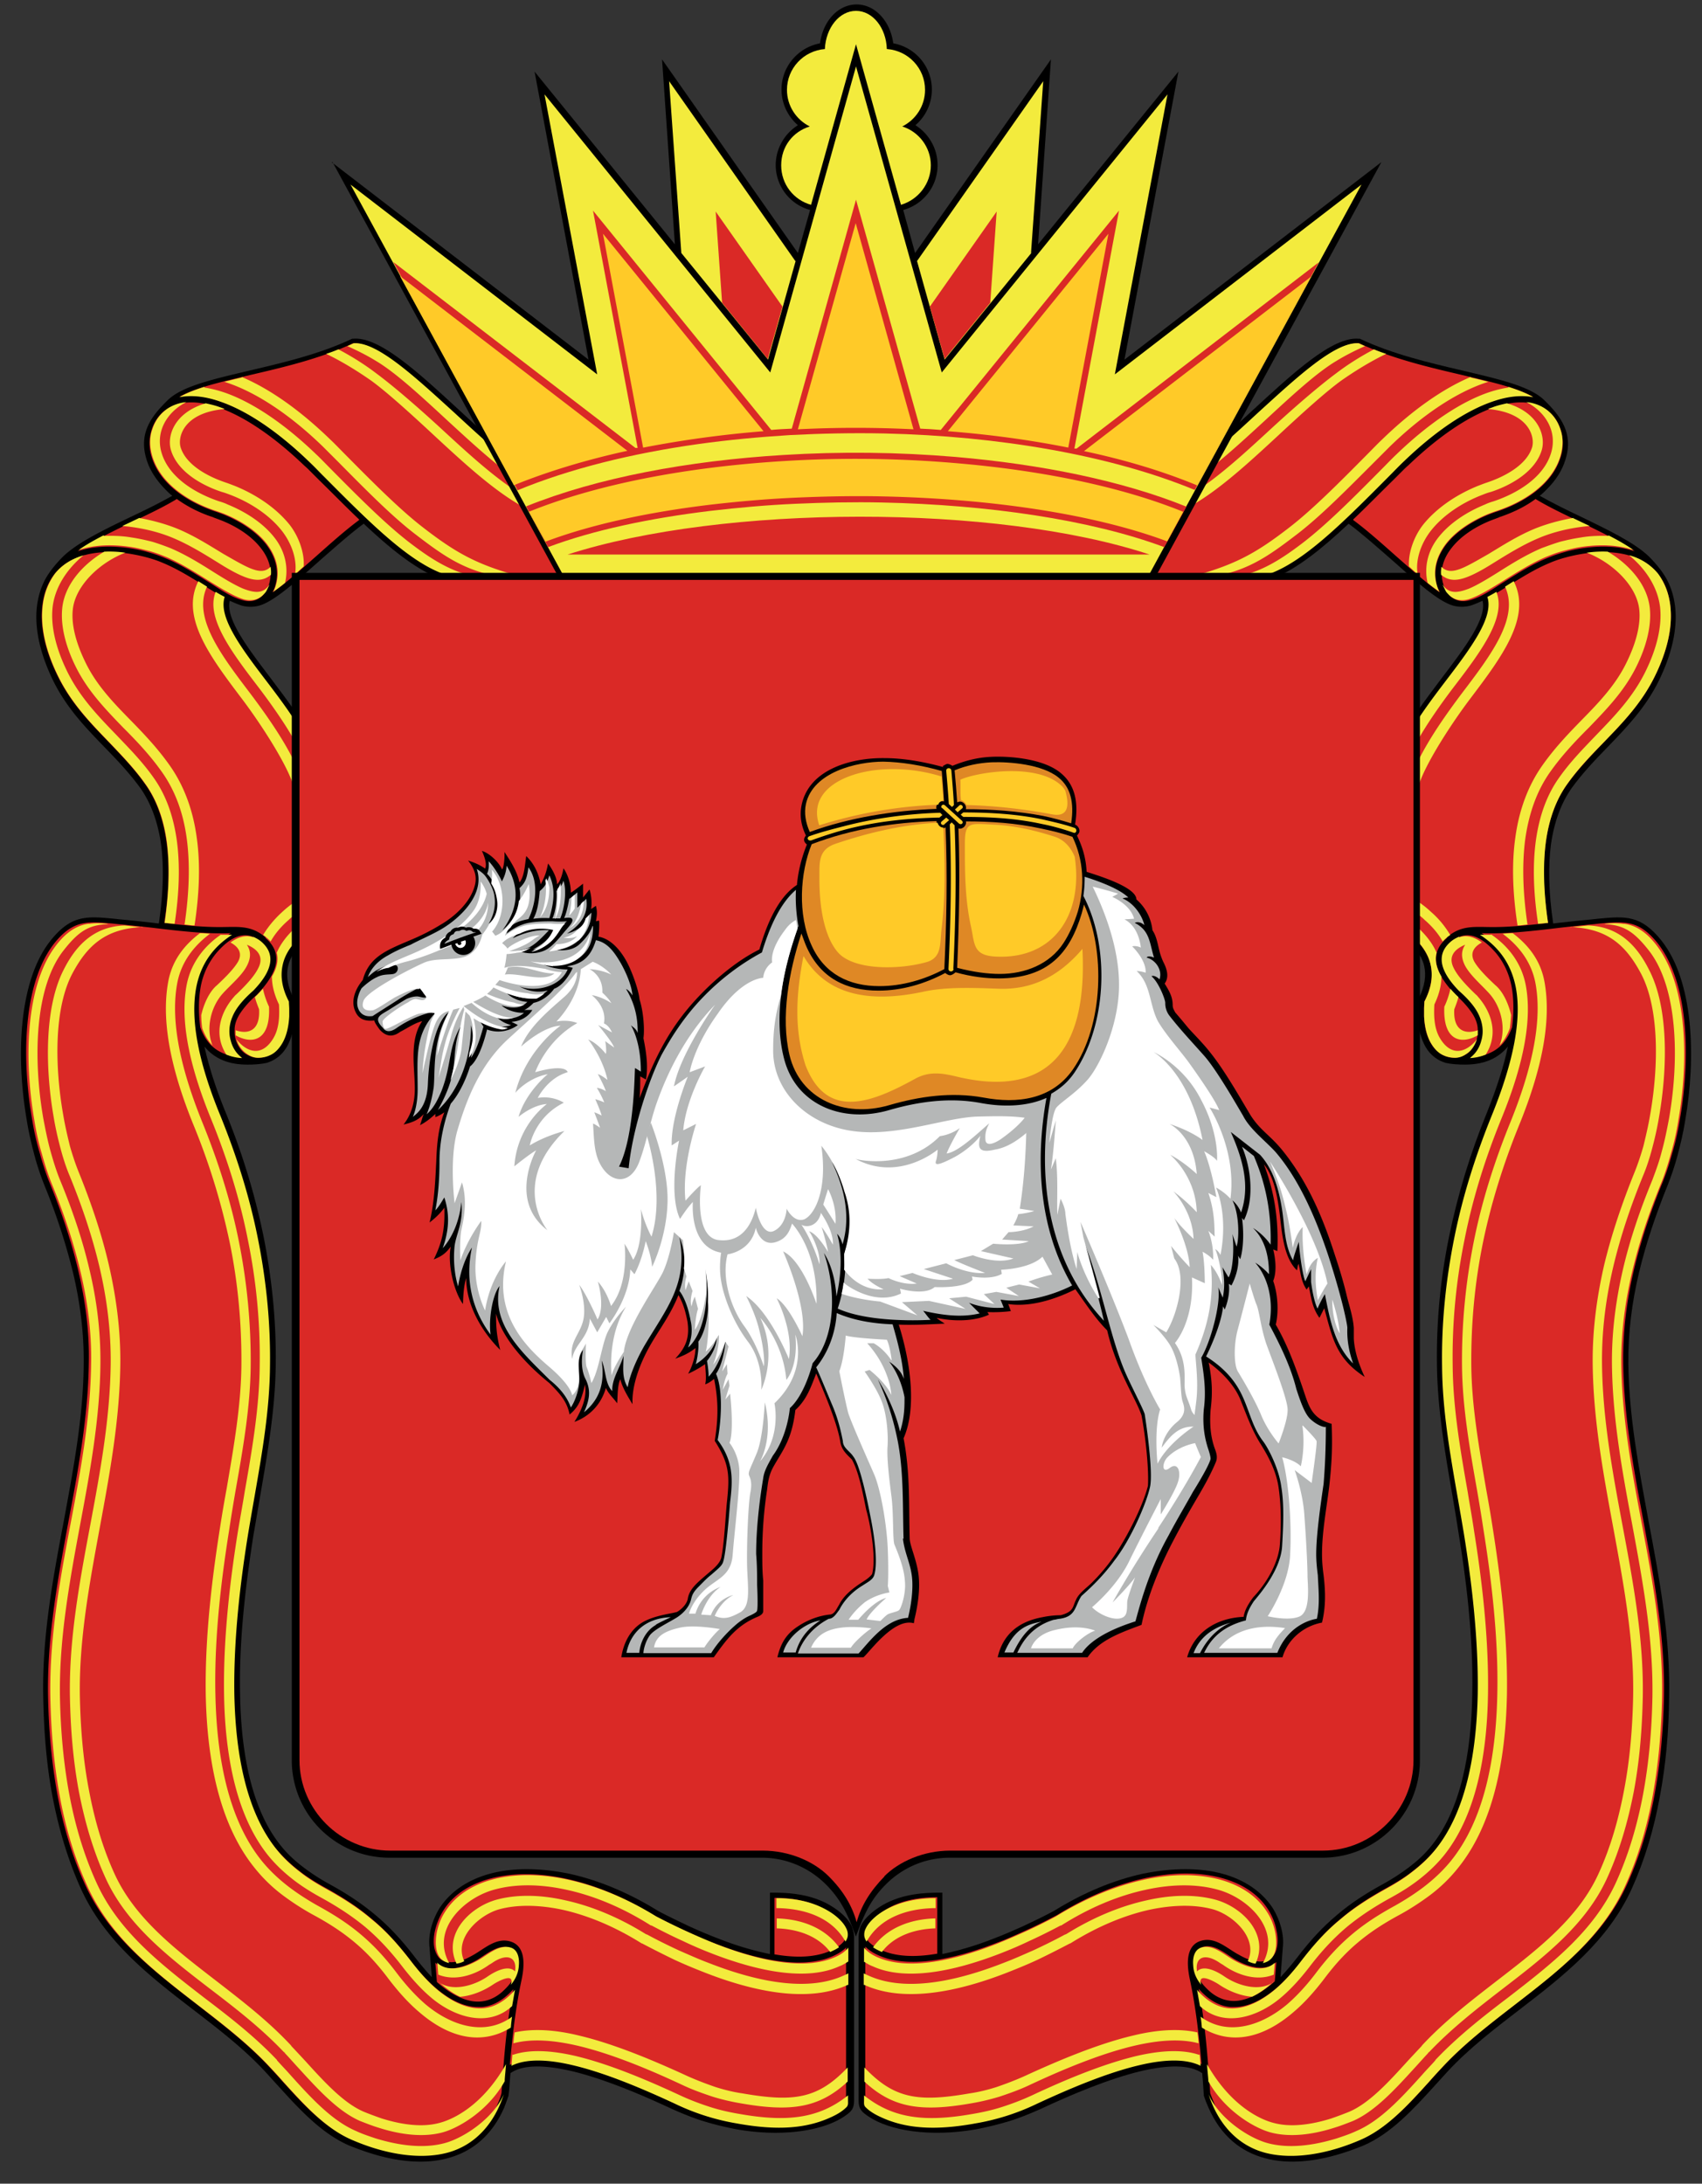 <svg width="53" height="68" fill="none" xmlns="http://www.w3.org/2000/svg"><rect width="100%" height="100%" fill="#333333" stroke="none"/><path fill-rule="evenodd" clip-rule="evenodd" d="M10.986 37.478v3.2h1.92v-.64h-1.28v-2.56h-.64zm2.561 0v3.2h1.92v-.64h-1.28v-.64h1.28v-.64h-1.28v-.64h1.28v-.64h-1.92zm4.159.64v.64h.64c.18 0 .32.14.32.32s-.14.32-.32.32h-.64v.64h.64a.96.96 0 000-1.92h-.64zm.64-1.28c-1.24 0-2.24 1-2.24 2.24 0 1.24 1 2.24 2.24 2.24 1.24 0 2.24-1 2.24-2.24 0-1.24-1-2.24-2.24-2.24zm0 .64c.88 0 1.6.72 1.6 1.6 0 .88-.72 1.6-1.6 1.6-.88 0-1.6-.72-1.6-1.6 0-.88.72-1.6 1.6-1.6z" fill="#6A489D"/><path fill-rule="evenodd" clip-rule="evenodd" d="M21.227 37.478v3.2h.64v-2.01l1.28 2.01h.63v-3.2h-.63v2.01l-1.28-2.01h-.64z" fill="#EE332E"/><path d="M25.066 37.478h-.64v3.2h.64v-3.2z" fill="#6A489D"/><path fill-rule="evenodd" clip-rule="evenodd" d="M25.696 37.478v3.2h1.6c.53 0 .96-.43.96-.96v-1.28a.96.96 0 00-.96-.96h-1.6zm.64.64h.96c.18 0 .32.14.32.32v1.28c0 .18-.14.32-.32.32h-.96v-1.92zm5.76-.64l-.64.64h.96c.18 0 .32.14.32.32s-.14.32-.32.32a.96.96 0 00-.96.96v.96h1.92v-.64h-1.28v-.32c0-.18.14-.32.32-.32a.96.96 0 000-1.92h-.32zm4.16-.629c-1.24 0-2.24 1-2.24 2.24 0 1.24 1 2.24 2.24 2.24 1.24 0 2.24-1 2.24-2.24 0-1.24-1-2.24-2.24-2.24zm0 .64c.88 0 1.6.72 1.6 1.6 0 .88-.72 1.6-1.6 1.6-.88 0-1.6-.72-1.6-1.6 0-.88.72-1.6 1.6-1.6zm2.881.629v2.56h.64v-3.2l-.64.64zm1.279-.64v1.92h.96c.18 0 .32.14.32.32s-.14.32-.32.32h-.96l.64.64h.32a.96.96 0 000-1.92h-.32v-.64h1.28v-.64h-1.92z" fill="#6A489D"/><path d="M13.646 17.998c-.73-.3-1.49-.91-2.32-1.69-.42.31-.89.73-1.36 1.14-.73.65-1.43 1.28-1.89 1.41-.17.05-.38.05-.55 0-.12-.04-.24-.09-.37-.15-.14.55.55 1.46 1.28 2.42.26.35.53.7.76 1.04v7.44c-.1.14-.18.3-.22.46-.07.3-.03.64.18 1.05v.02l.01.02c0 .09.01.17.01.26v.24c-.02.39-.11.71-.25.95-.16.27-.39.42-.62.49-.09.02-.18.03-.27.04-.47.04-.87 0-1.2-.17-.18-.09-.34-.22-.47-.38.13.59.34 1.27.66 2.05.52 1.27.91 2.55 1.18 3.86.26 1.31.4 2.64.38 4.03-.02 1.37-.25 2.7-.48 4.03-.07.41-.14.83-.21 1.22-.2 1.29-.46 3.15-.42 4.98.03 1.81.35 3.59 1.28 4.73.2.25.43.46.68.65.25.19.51.36.78.51.57.31 1.04.62 1.48.99.44.37.83.79 1.24 1.33.15.19.32.4.51.6l-.07-.92c-.05-.41.09-.86.3-1.21.33-.52.88-.9 1.58-1.09.7-.19 1.54-.19 2.47 0 .87.19 1.82.57 2.77 1.16.32.17.64.32.95.47.31.14.61.27.9.38.58.23 1.13.39 1.63.49v-1.91c.6-.01 1.2.05 1.74.32.29.15.66.41.81.73.02.05.07.21.07.32v5.09c0 .28-.09.36-.31.51-.65.44-1.91.65-3.34.4-.32-.06-.66-.14-.99-.24-.34-.1-.68-.24-1.02-.39-.96-.45-2.14-.95-3.16-1.19-.79-.18-1.48-.21-1.88.07l-.02.23c-.01.16-.02.32-.04.45v.02c-.04.12-.09.25-.13.36-.39.9-1.02 1.39-1.77 1.59-.74.2-1.59.1-2.41-.16a8.75 8.75 0 01-.66-.24c-.85-.37-1.54-1.12-2.21-1.86-.14-.15-.27-.3-.41-.45-.66-.71-1.44-1.31-2.22-1.91-1.38-1.06-2.76-2.13-3.51-3.78-.4-.89-.69-1.86-.88-2.86-.19-1-.27-2.04-.29-3.1-.04-1.87.3-3.68.64-5.48.3-1.63.61-3.25.62-4.9.01-.96-.11-1.9-.33-2.83a19.2 19.2 0 00-.89-2.72c-.11-.28-.22-.59-.31-.93-.09-.34-.18-.71-.24-1.09-.34-1.96-.27-4.34.74-5.61.64-.8 1.12-.76 1.97-.68l.18.02c.34.03.7.07 1.06.11l.16.02c.14-.95.16-1.77.07-2.46-.1-.71-.32-1.29-.64-1.75-.34-.47-.73-.88-1.12-1.28-.59-.61-1.18-1.22-1.6-2.07-.4-.82-.58-1.6-.51-2.28.03-.26.09-.51.2-.75.13-.3.39-.61.62-.84.46-.44 1.27-.83 2.08-1.22.47-.22.93-.45 1.32-.67-.07-.05-.13-.11-.19-.17-.3-.3-.51-.62-.61-.95-.26-.82.14-1.35.65-1.85.44-.44 1.42-.66 2.56-.93 1.02-.24 2.18-.51 3.19-.99h.04c.81-.07 2.03 1.06 3.29 2.22 1.16 1.07 2.35 2.17 3.21 2.34v2.93h-3.83l-.03-.04z" fill="#000"/><path d="M10.076 14.809c1.67 1.69 3.06 3.08 4.33 3.19h3.07v-2.74c-.92-.17-2.15-1.29-3.34-2.39-1.22-1.13-2.41-2.22-3.14-2.18-1.02.48-2.18.75-3.21.99-.92.22-1.72.4-2.2.68.37-.08.8-.03 1.28.14.81.28 1.76.9 2.74 1.85.06.06.12.12.18.17l.28.29h.01zm1.11 1.37c-.4-.38-.81-.8-1.25-1.23l-.28-.28a2.81 2.81 0 00-.18-.17c-.97-.93-1.89-1.54-2.67-1.81-.61-.21-1.12-.21-1.51-.01-.55.29-.76.98-.57 1.56.27.87 1.17 1.42 1.98 1.69.09.03.17.06.25.09.54.22 1.02.54 1.32.92.31.4.44.86.28 1.35-.02.05-.04.11-.07.16.38-.26.86-.69 1.35-1.12.45-.4.92-.82 1.34-1.13m-4.53-.09a4.05 4.05 0 01-1.14-.57c-.41.25-.9.48-1.4.72-.62.3-1.24.6-1.69.91.49-.17 1.06-.18 1.61-.1.2.03.4.07.6.13.19.05.37.12.54.19.44.18.87.45 1.27.7.36.22.78.54 1.2.62.32.06.58-.12.7-.4.01-.03.02-.05.03-.08.14-.42.03-.82-.25-1.17-.28-.36-.73-.66-1.24-.86l-.24-.09m1.63 13.1c.53.45.44 1.04-.28 1.78-.23.2-.39.39-.51.57-.11.17-.17.34-.17.5a.9.9 0 00.2.63c.09.11.21.18.34.22.13.04.27.04.4 0 .19-.05.37-.18.51-.41.13-.21.21-.5.23-.86v-.22c0-.07 0-.15-.01-.23-.22-.44-.27-.82-.19-1.16.06-.26.21-.5.4-.72v-6.81c-.26-.41-.59-.85-.91-1.27-.77-1.01-1.51-1.98-1.3-2.62-.2-.11-.41-.24-.63-.38-.4-.25-.82-.51-1.25-.69-.16-.07-.33-.13-.52-.18-.18-.05-.38-.09-.57-.12-.99-.15-2.08.03-2.51.97-.1.22-.16.46-.18.69-.07.64.1 1.39.49 2.17.41.83.99 1.43 1.57 2.03.39.41.79.82 1.13 1.3.35.48.58 1.09.68 1.83.1.71.08 1.54-.07 2.51.57.07 1.15.13 1.72.13.57 0 .98-.07 1.43.32m-.76 3.74c-.05-.04-.1-.09-.15-.14-.16-.18-.26-.44-.25-.76 0-.19.08-.39.2-.59.12-.19.3-.4.54-.6.59-.61.69-1.1.3-1.48-.52-.5-1.04-.11-1.41.32a2.3 2.3 0 00-.49 1.07c-.06.35-.07.76-.01 1.24.14.39.36.64.65.78.18.09.38.14.61.16m8.51 28.99c-.26.3-.6.55-1.01.58-.11 0-.23 0-.34-.02-.39-.07-.75-.29-1.07-.56-.32-.27-.59-.59-.82-.89-.4-.52-.78-.94-1.21-1.29-.42-.36-.89-.66-1.45-.97-.27-.15-.55-.32-.8-.52-.26-.2-.5-.43-.71-.68-.96-1.18-1.29-2.99-1.33-4.84-.03-1.84.22-3.71.42-5.01.07-.42.14-.83.21-1.23.23-1.32.46-2.65.47-4 .02-1.37-.12-2.7-.38-3.99-.26-1.3-.66-2.56-1.17-3.82-.72-1.75-.92-3.03-.74-3.96.14-.77.54-1.3 1.11-1.66-.77.03-1.62-.07-2.45-.17-.36-.04-.71-.08-1.05-.11l-.18-.02c-.79-.07-1.23-.11-1.81.61-.97 1.23-1.03 3.54-.7 5.46.06.38.14.74.24 1.07.09.33.19.64.3.91.37.9.68 1.82.9 2.75.22.94.35 1.89.33 2.87-.02 1.66-.32 3.29-.63 4.93-.33 1.79-.67 3.59-.64 5.44.02 1.05.11 2.08.29 3.07.18.99.46 1.93.86 2.81.73 1.61 2.09 2.66 3.45 3.71.78.61 1.57 1.21 2.25 1.93.14.15.28.3.42.46.66.73 1.33 1.47 2.14 1.82.21.09.42.17.64.24.8.25 1.61.34 2.31.16.69-.18 1.28-.64 1.64-1.48.05-.11.09-.22.12-.34l.03-.43c.06-.76.13-1.76.34-2.81m8.14-1.08c.7.12 1.29.09 1.75-.12.15-.07.27-.15.35-.23.07-.07.11-.15.12-.22a.41.41 0 00-.04-.24.827.827 0 00-.21-.27h-.01v-.01a2.26 2.26 0 00-.5-.36c-.44-.23-.96-.31-1.47-.31v1.76h.01zm2.23-.22c-.1.1-.23.19-.41.27-.86.39-2.17.2-3.71-.4-.3-.11-.6-.25-.91-.39-.31-.14-.63-.3-.95-.47-.94-.58-1.86-.95-2.72-1.14-.9-.2-1.72-.19-2.39-.01-.66.18-1.17.52-1.47 1.01-.11.18-.2.39-.25.61-.05.21-.05.42-.01.58.03.1.07.19.13.26s.14.11.24.13c.11.02.23.02.39-.02.14-.03.28-.1.44-.19.36-.2.75-.59 1.22-.4.45.19.36.83.28 1.2-.2.94-.29 1.87-.36 2.62.46-.23 1.14-.2 1.9-.02 1.03.24 2.22.74 3.19 1.2a7.155 7.155 0 001.96.62c1.52.26 2.83 0 3.36-.5.04-.04.06-.07.06-.13v-4.84l.01.01zm-12.75 1.08c.3.27.66.51 1.06.59.36.07.7-.04.98-.29.25-.23.44-.48.46-.82.01-.22-.04-.47-.22-.54-.37-.15-.78.23-1.06.39-.36.2-.91.4-1.27.07l.05.61v-.01z" fill="#DA2926"/><path d="M17.477 15.569c-1.04-.16-2.31-1.34-3.55-2.48-.81-.75-1.61-1.49-2.22-1.85-.26-.16-.57-.32-.89-.46.07-.03.13-.06.2-.09.73-.05 1.91 1.05 3.14 2.17 1.19 1.1 2.41 2.23 3.34 2.39v.32h-.02zm0 .63c-1.26-.14-2.63-1.41-3.97-2.65-.73-.68-1.46-1.34-1.94-1.69-.4-.28-.89-.59-1.41-.84.13-.04.26-.09.38-.14.42.22.83.48 1.17.74.54.4 1.27 1.03 2 1.7 1.29 1.19 2.61 2.41 3.76 2.57v.32l.01-.01zm-9.95-4.46c.85.36 1.79 1.01 2.75 1.94.16.15.31.31.47.47.89.9 1.69 1.7 2.38 2.24 1.13.88 1.79 1.23 3.29 1.62h-.28l-.39-.02c-1.23-.18-1.87-.63-2.81-1.35-.72-.55-1.52-1.36-2.41-2.26l-.47-.47c-1.05-1.02-2.09-1.69-2.98-1.99l-.09-.03c.17-.04.35-.09.54-.13m-1.16.31c.2.03.4.08.61.15.85.29 1.84.94 2.86 1.92.16.15.31.31.46.46.9.91 1.72 1.73 2.46 2.3.81.62 1.61 1.12 2.67 1.11h-1.03c-1.27-.11-2.65-1.5-4.33-3.19-.15-.15-.3-.31-.46-.46-.99-.95-1.93-1.57-2.74-1.85-.48-.17-.91-.21-1.28-.14.2-.12.46-.22.77-.32m.62.69c-1.29.12-1.45.9-1.35 1.2.18.56.88.91 1.38 1.08.12.04.22.08.3.11.69.28 1.3.7 1.71 1.21.29.37.47.89.44 1.3-.1.09-.17.16-.27.24.08-.46-.12-.98-.41-1.35-.37-.47-.94-.86-1.58-1.11-.08-.03-.18-.07-.29-.1-.61-.2-1.37-.62-1.58-1.29-.14-.44.09-1.18 1.08-1.47.13.03.27.06.41.11.06.02.11.04.17.06m-1.18-.21c-.61.31-.98.93-.77 1.6.24.77 1.07 1.25 1.78 1.49.1.03.19.06.27.1.59.24 1.11.59 1.45 1.02.32.4.46.91.34 1.42-.13.11-.26.2-.37.28.03-.05.05-.1.07-.16.16-.49.03-.95-.28-1.35-.3-.38-.78-.7-1.32-.92-.08-.03-.16-.06-.25-.09-.82-.27-1.71-.82-1.98-1.69-.09-.3-.1-.59 0-.86.16-.49.57-.8 1.08-.84m-2.59 4.17c.29-.01.59 0 .87.05.21.03.43.08.63.13.2.06.39.13.57.2.47.2.91.47 1.32.73.35.22.68.42.94.53.34.13.62.18.82-.12 0 .02-.02.05-.03.07l-.06.12c-.02.04-.05.07-.08.1-.14.16-.36.24-.64.16-.32-.1-.7-.34-1.12-.6-.4-.25-.83-.52-1.27-.71-.17-.07-.35-.14-.54-.19-.19-.05-.39-.1-.6-.13-.54-.08-1.11-.07-1.6.1.22-.16.49-.31.78-.46m1.1-.54c.45.08.87.2 1.23.35.52.22.97.51 1.4.77.77.44 1.18.7 1.47.4.01.08.02.16.01.25-.33.27-.7.22-1.65-.38-.42-.26-.87-.54-1.36-.75-.46-.2-1.03-.34-1.62-.39.11-.05.22-.1.32-.15l.19-.09.01-.01zm4.88 7c-.3-.55-.75-1.19-1.16-1.73-.85-1.11-1.65-2.18-1.33-2.97.09.06.19.11.28.16-.21.63.53 1.61 1.3 2.62.32.42.65.86.91 1.27v.65zm0 1.56h-.02c-.06-.6-1-2.06-1.64-2.91-.99-1.31-1.94-2.56-1.37-3.68l.19.12.08.05c-.45.96.43 2.12 1.35 3.33.45.6 1.04 1.42 1.41 2.21v.89-.01zm-5.3-7.48c-.79.3-1.56 1.02-1.64 1.77-.05.46.09 1.03.4 1.66.34.7.87 1.25 1.4 1.79.42.43.84.87 1.22 1.41.43.61.72 1.36.84 2.25.11.78.09 1.69-.07 2.73-.1 0-.21-.02-.31-.03.15-1.01.17-1.9.07-2.66-.11-.84-.38-1.54-.79-2.11-.37-.52-.78-.95-1.2-1.37-.55-.57-1.09-1.13-1.46-1.87-.34-.68-.48-1.31-.43-1.83.07-.73.63-1.37 1.31-1.77.21-.01.43 0 .64.03h.02zm-1.29.07c-.53.43-.91 1.01-.98 1.64-.06.58.1 1.27.46 2 .39.79.95 1.37 1.51 1.95.4.42.81.83 1.17 1.34.38.53.62 1.18.73 1.97.1.74.08 1.6-.07 2.59l-.31-.03c.14-.96.16-1.8.07-2.51-.1-.74-.33-1.35-.68-1.83-.34-.48-.74-.89-1.13-1.3-.58-.6-1.16-1.2-1.57-2.03-.39-.79-.56-1.53-.49-2.18.04-.38.16-.71.38-1.02.23-.29.55-.48.91-.58m4.71 14.79c.39.14.78.03.74-.65-.05-.13-.1-.26-.13-.38.09-.08.17-.17.25-.26.04.18.1.37.19.56.05 1.08-.54 1.18-1.04.89v-.15m.86-2.98c.15-.25.35-.49.58-.7.15-.14.29-.25.43-.34v.39c-.07.06-.15.12-.22.19-.23.2-.42.42-.56.67a1.14 1.14 0 00-.23-.2m-.84 3.24c.35.44.81.54 1.15-.02.19-.31.2-.71.18-1.06-.14-.29-.22-.59-.22-.87.16-.27.21-.52.15-.74.12-.28.32-.54.58-.78h.01v.43c-.2.21-.34.45-.4.71-.08.34-.04.72.19 1.16 0 .08.01.16.01.23v.23c-.02.36-.1.65-.23.86-.11.18-.24.3-.39.36-.11.05-.24.07-.35.07-.12 0-.23-.04-.33-.11a.783.783 0 01-.29-.33s-.04-.09-.06-.14zm-2.93-3.49c-1.11.05-1.69.54-2.17 1.44-.57 1.07-.56 2.86-.29 4.4.06.36.14.69.21.98.08.28.17.55.27.8.38.94.71 1.9.94 2.89.23 1 .37 2.03.36 3.09-.02 1.75-.33 3.42-.64 5.1-.32 1.74-.65 3.5-.62 5.25.02.99.1 1.97.28 2.91.17.91.42 1.79.79 2.6.63 1.4 1.9 2.37 3.17 3.35.8.62 1.61 1.24 2.33 2.01l.02.03c.17.18.3.32.43.46.59.65 1.19 1.31 1.82 1.58.17.07.36.14.56.21.64.2 1.27.28 1.79.14.4-.1 1.33-.51 2.08-1.83-.01.17-.03.33-.04.48v.05c-.53.95-1.48 1.48-1.96 1.6-.58.15-1.27.07-1.96-.15-.2-.06-.4-.14-.58-.21-.69-.3-1.31-.98-1.93-1.66-.13-.14-.26-.29-.42-.46v-.02h-.02c-.71-.75-1.51-1.37-2.31-1.98-1.3-1-2.6-2-3.26-3.47-.38-.84-.64-1.74-.82-2.67-.18-.96-.26-1.95-.28-2.96-.03-1.79.3-3.56.63-5.32.31-1.66.62-3.32.64-5.04.01-1.04-.12-2.04-.35-3.02-.23-.97-.55-1.91-.93-2.84-.11-.26-.2-.54-.28-.84-.08-.3-.16-.64-.22-1.01-.27-1.57-.27-3.41.31-4.55.38-.76.94-1.36 1.91-1.39l.56.06m2.09.2c-.51.38-.9.89-1.02 1.55-.19 1.04.02 2.43.78 4.31.5 1.23.89 2.46 1.14 3.71.25 1.25.38 2.54.37 3.86-.01 1.29-.24 2.6-.47 3.9-.06.35-.12.7-.2 1.23-.21 1.32-.47 3.23-.43 5.11.04 1.97.4 3.93 1.47 5.23.24.29.52.55.82.78.29.22.59.41.89.58.53.29.96.57 1.35.9.38.32.74.7 1.11 1.19.25.33.55.68.91.99.8.67 1.85 1 2.69.38-.02.11-.03.23-.04.34-.91.56-1.91.33-2.85-.48-.38-.32-.7-.7-.96-1.04-.36-.48-.7-.84-1.06-1.14-.37-.31-.78-.58-1.3-.86-.31-.17-.62-.37-.93-.6a4.83 4.83 0 01-.86-.83c-1.12-1.37-1.5-3.39-1.54-5.42-.03-1.91.23-3.83.44-5.17.09-.58.15-.91.21-1.24.22-1.29.45-2.59.46-3.85.01-1.31-.11-2.57-.36-3.8a20.95 20.95 0 00-1.12-3.65c-.79-1.93-1-3.38-.8-4.48.12-.67.5-1.15.99-1.52.11 0 .22.01.33.02m-3.19-.31c-.19-.02-.39-.03-.58 0h-.05c-.46.07-.79.39-1.05.75-.89 1.25-.94 3.49-.62 5.35.06.38.14.74.24 1.07.09.33.19.64.3.91.37.9.68 1.82.9 2.75.22.93.35 1.89.33 2.87-.02 1.66-.32 3.29-.63 4.93-.34 1.79-.67 3.58-.64 5.44.02 1.05.11 2.08.29 3.07.18.99.46 1.94.86 2.82.73 1.61 2.09 2.66 3.45 3.71.79.61 1.57 1.21 2.24 1.93.14.15.28.3.41.45.66.73 1.33 1.47 2.15 1.82.21.09.42.17.64.24.79.25 1.61.34 2.31.16.91-.24 1.49-.95 1.77-1.82-.32.74-1.24 1.36-1.85 1.52-.64.17-1.39.08-2.14-.15-.21-.07-.42-.14-.61-.23-.75-.32-1.4-1.03-2.04-1.74-.13-.15-.27-.29-.42-.46v-.01c-.69-.73-1.49-1.35-2.28-1.95-1.33-1.03-2.66-2.05-3.35-3.59-.39-.86-.66-1.78-.84-2.74-.18-.97-.27-1.99-.29-3.02-.03-1.82.3-3.6.63-5.38.31-1.65.61-3.29.63-4.98.01-1.01-.11-1.99-.34-2.95-.22-.95-.54-1.88-.92-2.8-.11-.27-.2-.56-.29-.88-.09-.32-.16-.67-.23-1.04-.32-1.85-.27-4.07.63-5.22.47-.6.78-.79 1.35-.82m3.56.32c-.53.36-.95.89-1.08 1.6-.18.99.02 2.32.76 4.13.51 1.25.9 2.5 1.15 3.77.26 1.27.39 2.58.37 3.92-.01 1.32-.24 2.64-.47 3.95-.06.38-.13.75-.21 1.23-.21 1.31-.46 3.2-.43 5.06.03 1.91.38 3.8 1.39 5.04.23.28.49.52.76.73.27.21.56.39.85.55.55.3 1 .6 1.4.93.4.34.77.73 1.16 1.24.24.31.53.65.87.94.72.62 1.79.97 2.54.28l.09-.51c-.01.02-.03.03-.04.05-.3.33-.68.56-1.13.53-.47-.03-.9-.29-1.25-.58-.32-.27-.59-.59-.82-.89-.4-.52-.78-.94-1.21-1.29-.42-.36-.89-.66-1.45-.97-.27-.15-.55-.32-.8-.52-.26-.2-.5-.42-.71-.68-.96-1.18-1.29-2.99-1.33-4.84-.03-1.84.22-3.71.43-5.01.07-.42.14-.82.21-1.22.23-1.32.46-2.65.47-4 .02-1.37-.12-2.69-.38-3.99-.26-1.3-.66-2.56-1.17-3.82-.72-1.75-.92-3.03-.75-3.96.14-.75.53-1.28 1.12-1.66h-.34m19.53 32.34s-.1.05-.15.07c-1.03.47-2.5.27-4.19-.39-.32-.12-.63-.26-.95-.4-.3-.14-.63-.3-.98-.49h-.01l-.04-.02c-.87-.54-1.73-.88-2.52-1.05-.8-.18-1.52-.17-2.09-.02-.84.22-1.71 1.07-1.27 2 .1-.02.15-.03.24-.08-.34-.73.49-1.46 1.11-1.62.53-.14 1.2-.14 1.95.02.76.17 1.58.5 2.42 1.02l.05.03h.01c.36.19.7.36.99.5.32.15.64.28.97.41 1.77.69 3.33.89 4.44.38h.02v-.36zm0-.37c-.08.05-.17.11-.28.15-.94.43-2.34.23-3.95-.39a12.4 12.4 0 01-.93-.4c-.31-.14-.63-.3-.97-.48h-.02c-.9-.57-1.79-.93-2.62-1.11-.85-.19-1.62-.18-2.24-.01-.95.25-2 1.24-1.42 2.29-.46-.09-.45-.63-.38-.98.05-.22.13-.43.25-.61.3-.48.81-.83 1.47-1.01.67-.18 1.49-.19 2.39.01.85.19 1.78.56 2.72 1.14a20.976 20.976 0 001.87.86c1.54.6 2.85.79 3.71.4.18-.08.31-.18.4-.29v.429zm-10.45 2.91c.52-.18 1.2-.14 1.94.03 1.06.25 2.26.76 3.25 1.22.32.15.64.27.95.37.31.1.63.17.93.22 1.48.26 2.47.14 3.37-.58v.17c0 .08.01.14-.05.2-.12.12-.28.22-.48.31-.8.37-1.72.41-2.9.2a7.155 7.155 0 01-1.96-.62c-.97-.45-2.16-.96-3.19-1.2-.76-.18-1.44-.21-1.9.02l.03-.36m.07-.68c.58-.13 1.28-.08 2.01.1 1.1.26 2.35.79 3.37 1.26.29.13.58.24.87.34.28.09.57.16.85.2 1.61.28 2.35.16 3.27-.81v.44c-.89.83-1.78.95-3.32.68-.3-.05-.6-.12-.89-.21-.3-.1-.61-.21-.91-.35-1-.47-2.23-.99-3.31-1.24-.74-.17-1.42-.22-1.98-.07.01-.11.02-.22.04-.34zm9.79-3.77c.2.12.44.32.54.54.04.08.05.16.04.24-.01.05-.03.11-.07.16-.43-.76-1.28-1.02-2.09-1.04h-.06v-.31c.57 0 1.15.11 1.64.41zm.02 1.27s.06-.02.09-.04c.07-.03.14-.07.2-.11-.44-.61-1.17-.88-1.94-.9v.31c.64.02 1.28.23 1.66.73m-12.18.95c.45.31 1.13.09 1.53-.19.39-.26.69-.31.84-.15.07-.42-.21-.57-.64-.31-.05.03-.1.07-.16.1-.44.32-1.06.53-1.59.31l-.03-.37s.02.01.02.02c.35.3.88.11 1.24-.09.28-.15.68-.54 1.06-.39.19.08.24.32.22.54-.01.24-.11.44-.25.61.14-.41-.4-.11-.54-.02-.29.2-.67.36-1.04.39-.24-.11-.46-.28-.66-.46m-5.79-32.55c.12.05.22.11.31.2.39.38.29.87-.3 1.48-.24.21-.42.41-.54.6-.18.29-.26.63-.16.96.05.2.16.38.32.51l.03.03a1.47 1.47 0 01-.49-.11c-.17-.27-.23-.54-.21-.81.03-.37.21-.72.46-1 .02-.03.05-.05.08-.08.3-.29.55-.56.67-.81.18-.36-.04-.59-.36-.72.14.21.12.43 0 .66-.16.31-.52.6-.76.87-.37.42-.52 1.09-.31 1.61-.13-.14-.24-.32-.32-.54-.02-.14-.03-.28-.03-.41.08-.35.25-.73.49-.93.3-.28.54-.53.66-.74.14-.27 0-.46-.24-.59.22-.16.47-.25.72-.16" fill="#F3EB3D"/><path d="M39.676 17.998c.73-.3 1.49-.91 2.32-1.69.42.31.89.73 1.36 1.14.73.65 1.43 1.28 1.89 1.41.17.05.38.05.55 0 .12-.04.24-.09.37-.15.14.55-.55 1.46-1.28 2.42-.26.35-.53.7-.76 1.04v7.44c.1.14.18.3.22.46.07.3.03.64-.18 1.05v.02l-.01.02c0 .09-.01.17-.01.26v.24c.02.39.11.71.25.95.16.27.39.42.62.49.09.02.18.03.27.04.47.04.87 0 1.2-.17.18-.09.34-.22.47-.38-.12.59-.34 1.27-.65 2.05-.52 1.27-.91 2.55-1.18 3.86-.27 1.31-.4 2.64-.38 4.03.02 1.37.25 2.7.48 4.03.07.41.14.83.2 1.22.21 1.29.46 3.15.42 4.98-.03 1.81-.35 3.59-1.28 4.73-.2.25-.43.46-.68.65-.25.19-.51.36-.78.51-.57.31-1.05.62-1.48.99-.44.37-.83.79-1.24 1.33-.15.19-.32.4-.51.6l.07-.92c.05-.41-.09-.86-.3-1.21-.33-.52-.88-.9-1.58-1.09-.7-.19-1.55-.19-2.48 0-.87.19-1.82.57-2.77 1.16-.32.17-.63.32-.95.47-.31.14-.61.27-.9.38-.58.23-1.13.39-1.62.49v-1.91c-.6-.01-1.2.05-1.74.32-.29.15-.66.41-.81.73-.02.05-.06.21-.06.32v5.09c0 .28.09.36.31.51.65.44 1.91.65 3.34.4.32-.06.65-.14.99-.24.34-.1.68-.24 1.02-.39.96-.45 2.14-.95 3.16-1.19.79-.18 1.48-.21 1.88.07l.02.23c.01.16.02.32.03.45v.02c.04.12.09.25.14.36.39.9 1.02 1.39 1.77 1.59.74.2 1.59.1 2.41-.16.22-.07.44-.15.66-.24.85-.37 1.54-1.12 2.21-1.86.14-.15.27-.3.41-.45.66-.71 1.44-1.31 2.22-1.91 1.38-1.06 2.76-2.13 3.51-3.78.4-.89.69-1.86.87-2.86.19-1 .28-2.04.29-3.1.04-1.87-.3-3.68-.64-5.48-.3-1.63-.61-3.25-.63-4.9-.01-.96.11-1.9.33-2.83.22-.92.53-1.83.89-2.72.11-.28.22-.59.31-.93.09-.34.18-.71.24-1.09.34-1.96.27-4.34-.74-5.61-.64-.8-1.12-.76-1.97-.68l-.18.02c-.34.03-.7.07-1.06.11l-.16.02c-.14-.95-.16-1.77-.07-2.46.1-.71.32-1.29.64-1.75.34-.47.73-.88 1.12-1.28.59-.61 1.18-1.22 1.6-2.07.4-.82.58-1.6.51-2.28-.03-.26-.09-.51-.2-.75-.13-.3-.39-.61-.62-.84-.46-.44-1.28-.83-2.08-1.22-.47-.22-.93-.45-1.32-.67.07-.05.13-.11.19-.17.31-.3.51-.62.61-.95.26-.82-.14-1.35-.65-1.85-.44-.44-1.42-.66-2.56-.93-1.02-.24-2.18-.51-3.19-.99h-.04c-.81-.07-2.03 1.06-3.29 2.22-1.16 1.07-2.35 2.17-3.21 2.34v2.93h3.83l.04-.04z" fill="#000"/><path d="M43.246 14.809c-1.67 1.69-3.06 3.08-4.33 3.19h-3.07v-2.74c.92-.17 2.15-1.29 3.34-2.39 1.22-1.13 2.41-2.22 3.14-2.18 1.02.48 2.18.75 3.21.99.92.22 1.72.4 2.2.68-.37-.08-.8-.03-1.28.14-.81.28-1.76.9-2.74 1.85-.06.06-.12.12-.18.17l-.28.29h-.01zm-1.11 1.37c.4-.38.81-.8 1.25-1.23l.28-.28c.06-.06.12-.12.18-.17.97-.93 1.89-1.54 2.67-1.81.61-.21 1.12-.21 1.51-.01.55.29.76.98.57 1.56-.27.87-1.16 1.42-1.98 1.69-.09.03-.17.06-.25.09-.54.22-1.02.54-1.32.92-.31.4-.44.86-.28 1.35.02.05.04.11.07.16-.38-.26-.86-.69-1.35-1.12-.45-.4-.92-.82-1.34-1.13m4.53-.09c.45-.15.83-.34 1.14-.57.41.25.9.48 1.4.72.62.3 1.24.6 1.69.91-.49-.17-1.06-.18-1.61-.1-.2.03-.4.07-.6.13-.19.05-.37.12-.54.19-.44.18-.87.45-1.27.7-.36.22-.78.54-1.2.62-.32.06-.58-.12-.7-.4-.01-.03-.02-.05-.03-.08-.14-.42-.03-.82.25-1.17.28-.36.73-.66 1.24-.86l.24-.09m-1.63 13.1c-.53.45-.44 1.04.28 1.78.23.2.39.39.51.57.11.17.17.34.17.5a.9.9 0 01-.2.63c-.09.11-.21.18-.34.22-.13.04-.27.04-.4 0-.19-.05-.37-.18-.51-.41-.13-.21-.21-.5-.22-.86v-.22c0-.07 0-.15.01-.23.22-.44.27-.82.19-1.16-.06-.26-.21-.5-.4-.72v-6.81c.26-.41.59-.85.91-1.27.77-1.01 1.51-1.98 1.3-2.62.2-.11.41-.24.63-.38.4-.25.82-.51 1.25-.69.16-.07.33-.13.52-.18.18-.05.38-.09.57-.12.99-.15 2.08.03 2.51.97.1.22.16.46.18.69.07.64-.1 1.39-.49 2.17-.41.83-.99 1.43-1.57 2.03-.39.41-.79.82-1.14 1.3-.35.48-.58 1.09-.68 1.83-.1.71-.08 1.54.07 2.51-.57.07-1.15.13-1.72.13-.57 0-.98-.07-1.43.32m.76 3.74c.05-.04.1-.09.15-.14.16-.18.26-.44.25-.76 0-.19-.08-.39-.2-.59-.12-.19-.3-.4-.54-.6-.59-.61-.69-1.1-.3-1.48.52-.5 1.04-.11 1.41.32.24.29.41.64.49 1.07.06.35.07.76.01 1.24-.14.39-.36.64-.65.78-.18.09-.38.14-.61.16m-8.51 28.99c.26.3.6.55 1.01.58.11 0 .23 0 .34-.02.39-.07.75-.29 1.07-.56.32-.27.59-.59.82-.89.4-.52.78-.94 1.21-1.29.42-.36.89-.66 1.45-.97.27-.15.55-.32.8-.52.26-.2.5-.43.71-.68.96-1.18 1.29-2.99 1.33-4.84.03-1.84-.22-3.71-.43-5.01-.07-.42-.14-.83-.2-1.23-.23-1.32-.46-2.65-.47-4-.02-1.37.12-2.7.38-3.99.26-1.3.66-2.56 1.17-3.82.72-1.75.92-3.03.74-3.96-.14-.77-.54-1.3-1.11-1.66.77.03 1.62-.07 2.45-.17.36-.04.71-.08 1.05-.11l.17-.02c.79-.07 1.23-.11 1.81.61.97 1.23 1.03 3.54.7 5.46-.06.38-.14.74-.24 1.07-.09.33-.19.64-.3.91-.37.9-.68 1.82-.9 2.75-.22.94-.34 1.89-.33 2.87.02 1.66.32 3.29.63 4.93.33 1.79.67 3.59.64 5.44-.02 1.05-.11 2.08-.29 3.07-.18.99-.46 1.93-.86 2.81-.73 1.61-2.09 2.66-3.45 3.71-.78.61-1.57 1.21-2.25 1.93-.14.15-.28.3-.42.46-.66.73-1.33 1.47-2.14 1.82-.21.09-.42.17-.64.24-.8.25-1.61.34-2.31.16-.7-.18-1.28-.64-1.64-1.48-.04-.11-.09-.22-.13-.34a47.6 47.6 0 01-.03-.44c-.06-.76-.13-1.76-.33-2.81l-.01-.01zm-8.14-1.08c-.7.12-1.29.09-1.75-.12-.15-.07-.27-.15-.35-.23a.404.404 0 01-.12-.22.41.41 0 01.04-.24c.04-.09.11-.18.21-.27h.01v-.01c.07-.07.15-.14.24-.2.08-.06.17-.11.26-.16.44-.23.96-.31 1.47-.31v1.76h-.01zm-2.23-.22c.1.1.23.19.41.27.86.39 2.17.2 3.71-.4.3-.11.6-.25.91-.39.31-.14.63-.3.95-.47.94-.58 1.86-.95 2.72-1.14.9-.2 1.72-.19 2.39-.01.66.18 1.17.52 1.47 1.01.11.18.2.39.24.61.05.21.05.42.01.58-.02.1-.07.19-.13.26s-.14.11-.24.13c-.11.02-.23.02-.39-.02-.14-.03-.28-.1-.44-.19-.37-.2-.75-.59-1.22-.4-.45.19-.36.83-.28 1.2.2.94.29 1.87.36 2.62-.46-.23-1.14-.2-1.9-.02-1.03.24-2.22.74-3.19 1.2a7.155 7.155 0 01-1.96.62c-1.52.26-2.83 0-3.36-.5-.04-.04-.06-.07-.06-.13v-4.84.01zm12.75 1.08c-.3.27-.66.51-1.06.59-.36.07-.7-.04-.98-.29-.25-.23-.44-.48-.46-.82-.01-.22.04-.47.23-.54.37-.15.77.23 1.05.39.36.2.91.4 1.27.07l-.05.61v-.01z" fill="#DA2926"/><path d="M35.846 15.569c1.04-.16 2.31-1.34 3.55-2.48.81-.75 1.61-1.49 2.22-1.85.26-.16.57-.32.89-.46-.07-.03-.13-.06-.2-.09-.73-.05-1.91 1.05-3.14 2.17-1.19 1.1-2.41 2.23-3.34 2.39v.32h.02zm0 .63c1.26-.14 2.63-1.41 3.97-2.65.73-.68 1.46-1.34 1.94-1.69.4-.28.89-.59 1.41-.84a4.26 4.26 0 01-.38-.14c-.42.22-.83.48-1.17.74-.54.4-1.27 1.03-2 1.7-1.29 1.19-2.61 2.41-3.76 2.57v.32l-.01-.01zm9.95-4.46c-.85.36-1.79 1.01-2.75 1.94-.16.15-.31.31-.47.47-.89.9-1.69 1.7-2.38 2.24-1.13.88-1.79 1.23-3.29 1.62h.28l.39-.02c1.23-.18 1.87-.63 2.81-1.35.72-.55 1.52-1.36 2.42-2.26l.47-.47c1.05-1.02 2.09-1.69 2.98-1.99l.09-.03c-.17-.04-.35-.09-.54-.13m1.16.31c-.2.03-.4.08-.61.15-.85.29-1.84.94-2.86 1.92-.16.15-.31.31-.46.46-.9.91-1.72 1.73-2.46 2.3-.81.62-1.61 1.12-2.67 1.11h1.03c1.27-.11 2.65-1.5 4.33-3.19.15-.15.3-.31.46-.46.99-.95 1.93-1.57 2.74-1.85.48-.17.91-.21 1.28-.14-.2-.12-.46-.22-.77-.32m-.62.69c1.29.12 1.45.9 1.35 1.2-.18.56-.88.91-1.38 1.08-.12.04-.22.08-.3.11-.69.28-1.3.7-1.71 1.21-.29.37-.47.89-.44 1.3.1.09.17.16.27.24-.08-.46.12-.98.41-1.35.37-.47.94-.86 1.58-1.11.08-.03.17-.07.29-.1.61-.2 1.37-.62 1.58-1.29.14-.44-.09-1.18-1.08-1.47-.13.03-.27.06-.41.11-.05.02-.11.04-.17.06m1.18-.21c.61.31.98.93.77 1.6-.24.77-1.07 1.25-1.78 1.49-.1.03-.19.06-.27.1-.59.24-1.11.59-1.45 1.02-.32.4-.46.91-.34 1.42.13.11.26.2.37.28a.774.774 0 01-.07-.16c-.16-.49-.03-.95.28-1.35.3-.38.78-.7 1.32-.92.08-.03.16-.06.25-.09.82-.27 1.71-.82 1.98-1.69.09-.3.1-.59 0-.86-.16-.49-.57-.8-1.08-.84m2.58 4.17c-.29-.01-.59 0-.87.05-.21.03-.43.08-.63.13-.2.06-.39.13-.58.2-.47.2-.91.47-1.32.73-.35.22-.68.42-.94.53-.34.13-.62.18-.82-.12 0 .02.02.05.03.07l.06.12c.02.04.05.07.08.1.14.16.36.24.64.16.32-.1.7-.34 1.12-.6.4-.25.83-.52 1.27-.71.17-.07.35-.14.54-.19.19-.05.39-.1.59-.13.55-.08 1.11-.07 1.61.1-.22-.16-.49-.31-.78-.46m-1.1-.54c-.45.08-.87.2-1.23.35-.52.22-.97.51-1.4.77-.77.44-1.18.7-1.47.4-.01.08-.02.16-.01.25.33.27.7.22 1.65-.38.42-.26.87-.54 1.36-.75.46-.2 1.03-.34 1.62-.39-.11-.05-.22-.1-.32-.15l-.19-.09-.01-.01zm-4.88 7c.3-.55.75-1.19 1.16-1.73.85-1.11 1.65-2.18 1.33-2.97-.09.06-.19.11-.28.16.21.63-.53 1.61-1.3 2.62-.32.42-.65.86-.91 1.27v.65zm0 1.56h.02c.06-.6 1-2.06 1.64-2.91.99-1.31 1.94-2.56 1.37-3.68l-.19.12-.08.05c.45.96-.43 2.12-1.35 3.33-.45.6-1.04 1.42-1.41 2.21v.89-.01zm5.3-7.48c.79.3 1.56 1.02 1.64 1.77.05.46-.09 1.03-.4 1.66-.34.7-.87 1.25-1.4 1.79-.42.43-.84.87-1.22 1.41-.43.61-.72 1.36-.84 2.25-.11.78-.09 1.69.07 2.73.1 0 .21-.02.31-.03-.15-1.01-.17-1.9-.07-2.66.12-.84.38-1.54.79-2.11.37-.52.78-.95 1.2-1.37.55-.57 1.09-1.13 1.46-1.87.34-.68.48-1.31.43-1.83-.07-.73-.63-1.37-1.31-1.77-.21-.01-.43 0-.64.03m1.29.07c.53.43.91 1.01.98 1.64.06.58-.1 1.27-.46 2-.39.79-.95 1.37-1.51 1.95-.4.42-.81.83-1.17 1.34-.38.53-.62 1.18-.73 1.97-.1.74-.08 1.6.07 2.59l.31-.03c-.14-.96-.16-1.8-.07-2.51.1-.74.33-1.35.68-1.83.34-.48.74-.89 1.14-1.3.58-.6 1.16-1.2 1.57-2.03.39-.79.56-1.53.49-2.18-.04-.38-.16-.71-.38-1.02a1.73 1.73 0 00-.91-.58m-4.7 14.79c-.39.14-.78.03-.74-.65.05-.13.1-.26.13-.38a3.07 3.07 0 01-.25-.26c-.04.18-.1.37-.19.56-.05 1.08.54 1.18 1.04.89v-.15m-.86-2.98c-.15-.25-.34-.49-.58-.7-.15-.14-.29-.25-.43-.34v.39c.07.06.15.12.22.19.23.2.42.42.56.67.06-.07.14-.14.23-.2m.84 3.24c-.35.44-.81.54-1.15-.02-.19-.31-.2-.71-.18-1.06.14-.29.22-.59.22-.87-.16-.27-.21-.52-.15-.74-.12-.28-.32-.54-.58-.78h-.01v.43c.2.21.34.45.4.71.08.34.04.72-.19 1.16 0 .08-.01.16-.01.23v.23c.02.36.1.65.23.86.11.18.24.3.39.36.11.05.24.07.35.07.12 0 .23-.04.33-.11.12-.07.22-.19.29-.33 0 0 .04-.09.06-.14zm2.93-3.49c1.11.05 1.69.54 2.17 1.44.57 1.07.56 2.86.29 4.4-.06.36-.14.69-.21.98-.08.28-.17.55-.27.8-.38.94-.71 1.9-.95 2.89-.23 1-.37 2.03-.36 3.09.02 1.75.33 3.42.64 5.1.32 1.74.65 3.5.62 5.25-.02.99-.1 1.97-.28 2.91-.17.91-.42 1.79-.79 2.6-.63 1.4-1.9 2.37-3.17 3.35-.8.62-1.61 1.24-2.33 2.01l-.02.03c-.17.18-.3.32-.43.46-.59.65-1.19 1.31-1.82 1.58-.17.07-.36.14-.56.21-.64.2-1.27.28-1.79.14-.4-.1-1.33-.51-2.08-1.83.01.17.03.33.04.48v.05c.53.95 1.48 1.48 1.96 1.6.58.15 1.27.07 1.96-.15.2-.06.4-.14.58-.21.69-.3 1.31-.98 1.93-1.66.13-.14.26-.29.42-.46v-.02h.02c.71-.75 1.51-1.37 2.3-1.98 1.3-1 2.6-2 3.26-3.47.38-.84.64-1.74.82-2.67.18-.96.26-1.95.28-2.96.03-1.79-.3-3.56-.63-5.32-.31-1.66-.62-3.32-.64-5.04-.01-1.04.12-2.04.35-3.02.23-.97.55-1.91.93-2.84.11-.26.2-.54.28-.84.08-.3.16-.64.22-1.01.27-1.57.28-3.41-.31-4.55-.38-.76-.94-1.36-1.91-1.39l-.56.06m-2.09.2c.51.38.9.89 1.02 1.55.19 1.04-.02 2.43-.78 4.31-.5 1.23-.89 2.46-1.14 3.71-.25 1.25-.38 2.54-.37 3.86.01 1.29.24 2.6.47 3.9.06.35.12.7.2 1.23.21 1.32.47 3.23.43 5.11-.04 1.97-.4 3.93-1.47 5.23-.24.29-.52.55-.82.78-.29.22-.59.41-.89.58-.53.29-.96.57-1.35.9-.38.32-.74.7-1.11 1.19-.25.33-.55.68-.91.99-.8.67-1.85 1-2.69.38.02.11.03.23.04.34.91.56 1.91.33 2.85-.48.38-.32.7-.7.96-1.04.36-.48.7-.84 1.06-1.14.37-.31.78-.58 1.3-.86.31-.17.62-.37.93-.6.32-.24.61-.52.86-.83 1.12-1.37 1.5-3.39 1.54-5.42.03-1.91-.23-3.83-.44-5.17-.09-.58-.15-.91-.21-1.24-.22-1.29-.45-2.59-.46-3.85-.01-1.31.11-2.57.36-3.8.25-1.22.63-2.44 1.12-3.65.79-1.93 1-3.38.8-4.48-.12-.67-.5-1.15-.99-1.52-.11 0-.22.01-.33.02m3.19-.31c.19-.02.39-.03.58 0h.05c.46.07.79.39 1.05.75.89 1.25.94 3.49.62 5.35-.06.38-.14.74-.24 1.07-.09.33-.19.64-.3.91-.37.9-.68 1.82-.9 2.75-.22.93-.35 1.89-.34 2.87.02 1.66.32 3.29.63 4.93.34 1.79.67 3.58.64 5.44-.02 1.05-.11 2.08-.29 3.07-.18.99-.46 1.94-.86 2.82-.73 1.61-2.09 2.66-3.45 3.71-.79.61-1.57 1.21-2.24 1.93-.14.15-.28.3-.41.45-.66.73-1.33 1.47-2.15 1.82-.21.09-.42.17-.64.24-.79.25-1.61.34-2.31.16-.91-.24-1.49-.95-1.77-1.82.32.74 1.24 1.36 1.85 1.52.64.17 1.39.08 2.14-.15.21-.07.42-.14.61-.23.75-.32 1.4-1.03 2.04-1.74.13-.15.27-.29.42-.46v-.01c.69-.73 1.48-1.35 2.27-1.95 1.33-1.03 2.66-2.05 3.36-3.59.39-.86.66-1.78.84-2.74.18-.97.27-1.99.29-3.02.03-1.82-.3-3.6-.63-5.38-.31-1.65-.61-3.29-.63-4.98-.01-1.01.12-1.99.34-2.95.22-.95.54-1.88.92-2.8.1-.27.21-.56.29-.88.09-.32.16-.67.23-1.04.32-1.85.27-4.07-.63-5.22-.47-.6-.79-.79-1.35-.82m-3.56.32c.53.36.95.89 1.08 1.6.18.99-.02 2.32-.76 4.13-.51 1.25-.9 2.5-1.15 3.77-.26 1.27-.39 2.58-.37 3.92.01 1.32.24 2.64.47 3.95.06.38.13.75.2 1.23.21 1.31.46 3.2.43 5.06-.03 1.91-.38 3.8-1.39 5.04-.23.28-.49.52-.76.73-.27.21-.56.39-.85.55-.55.3-1 .6-1.4.93-.4.34-.77.73-1.16 1.24-.24.31-.53.65-.87.94-.72.62-1.79.97-2.54.28l-.09-.51c.01.02.03.03.04.05.3.33.68.56 1.13.53.47-.03.9-.29 1.25-.58.32-.27.59-.59.82-.89.4-.52.78-.94 1.21-1.29.42-.36.89-.66 1.45-.97.27-.15.55-.32.8-.52.26-.2.5-.42.71-.68.96-1.18 1.29-2.99 1.33-4.84.03-1.84-.22-3.71-.43-5.01-.07-.42-.14-.82-.21-1.22-.23-1.32-.46-2.65-.47-4-.02-1.37.12-2.69.38-3.99.26-1.3.66-2.56 1.17-3.82.71-1.75.92-3.03.75-3.96-.14-.75-.53-1.28-1.12-1.66h.34m-19.53 32.34s.1.05.15.07c1.03.47 2.5.27 4.19-.39.32-.12.63-.26.95-.4.3-.14.63-.3.98-.49h.01l.04-.02c.87-.54 1.73-.88 2.52-1.05.8-.18 1.52-.17 2.09-.02.84.22 1.71 1.07 1.27 2a.68.68 0 01-.24-.08c.34-.73-.49-1.46-1.11-1.62-.53-.14-1.19-.14-1.95.02-.76.17-1.58.5-2.42 1.02l-.05.03h-.01c-.36.19-.7.36-.99.5-.32.15-.64.28-.97.41-1.77.69-3.33.89-4.44.38h-.02v-.36zm0-.37c.08.05.17.11.28.15.94.43 2.34.23 3.95-.39.31-.12.62-.25.93-.4.31-.14.63-.3.97-.48h.02c.9-.57 1.79-.93 2.62-1.11.85-.19 1.62-.18 2.24-.01.95.25 2 1.24 1.42 2.29.46-.09.45-.63.38-.98-.05-.22-.13-.43-.25-.61-.3-.48-.81-.83-1.47-1.01-.67-.18-1.49-.19-2.39.01-.85.19-1.78.56-2.72 1.14-.32.17-.64.33-.95.47-.31.14-.61.27-.91.39-1.54.6-2.85.79-3.71.4-.18-.08-.31-.18-.4-.29v.42l-.01.01zm10.45 2.91c-.52-.18-1.2-.14-1.94.03-1.06.25-2.27.76-3.25 1.22-.32.15-.64.27-.95.37-.31.1-.63.17-.93.22-1.48.26-2.47.14-3.37-.58v.17c0 .08-.01.14.05.2.12.12.28.22.48.31.8.37 1.72.41 2.9.2a7.155 7.155 0 001.96-.62c.97-.45 2.16-.96 3.19-1.2.76-.18 1.44-.21 1.9.02l-.03-.36m-.07-.68c-.58-.13-1.28-.08-2.01.1-1.1.26-2.35.79-3.37 1.26-.29.13-.58.24-.87.34-.28.09-.57.16-.85.2-1.61.28-2.35.16-3.27-.81v.44c.89.83 1.78.95 3.32.68.3-.05.59-.12.89-.21.3-.1.61-.21.91-.35 1-.47 2.23-.99 3.31-1.24.74-.17 1.42-.22 1.98-.07-.01-.11-.02-.22-.04-.34zm-9.79-3.77c-.2.12-.44.32-.54.54-.04.08-.05.16-.04.24.01.05.03.11.07.16.43-.76 1.28-1.02 2.09-1.04h.06v-.31c-.57 0-1.15.11-1.64.41zm-.02 1.27s-.06-.02-.09-.04c-.07-.03-.14-.07-.2-.11.44-.61 1.17-.88 1.94-.9v.31c-.64.02-1.28.23-1.66.73m12.18.95c-.45.31-1.13.09-1.53-.19-.39-.26-.69-.31-.84-.15-.07-.42.21-.57.64-.31.05.03.1.07.16.1.44.32 1.06.53 1.59.31l.03-.37-.02.02c-.35.3-.88.11-1.24-.09-.28-.15-.68-.54-1.06-.39-.19.08-.24.32-.22.54.01.24.11.44.25.61-.14-.41.4-.11.54-.02.29.2.67.36 1.04.39.24-.11.46-.28.66-.46m5.79-32.55c-.12.05-.22.11-.31.2-.39.38-.29.87.3 1.48.24.21.42.41.54.6.18.29.26.63.16.96-.05.2-.16.38-.32.51l-.03.03c.18-.01.35-.05.49-.11.17-.27.23-.54.21-.81-.03-.37-.21-.72-.46-1-.02-.03-.05-.05-.08-.08-.3-.29-.55-.56-.67-.81-.18-.36.04-.59.36-.72-.14.21-.12.43 0 .66.17.31.52.6.76.87.37.42.52 1.09.31 1.61.13-.14.24-.32.32-.54.02-.14.03-.28.04-.41-.08-.35-.25-.73-.49-.93-.3-.28-.54-.53-.66-.74-.14-.27 0-.46.24-.59-.22-.16-.46-.25-.71-.16" fill="#F3EB3D"/><path d="M10.326 5.049l8 6.15-1.68-8.97 4.37 5.38-.4-5.76 4.23 6.03.38-1.34a1.45 1.45 0 01-1.07-1.4c0-.52.28-.98.69-1.24-.31-.27-.51-.67-.51-1.11 0-.71.51-1.31 1.2-1.44.09-.69.56-1.21 1.14-1.21.58 0 1.05.53 1.14 1.21a1.462 1.462 0 01.69 2.55c.41.26.69.72.69 1.24 0 .67-.45 1.23-1.07 1.4l.37 1.34 4.23-6.03-.4 5.76 4.37-5.38-1.68 8.97 8-6.15-7.1 13.04h-18.46l-7.1-13.04h-.03z" fill="#000"/><path d="M10.916 5.748l6.62 12.16h18.24l6.62-12.16-7.68 5.91 1.64-8.72-7.03 8.66-2.67-9.53-2.67 9.53-7.03-8.66 1.64 8.72-7.68-5.91zm21.19 2.13l.38-5.35-3.93 5.6.86 3.07 2.7-3.32h-.01zm-7.34.25l-3.93-5.6.38 5.35 2.7 3.32.86-3.07h-.01zm2.86-6.6c.66.05 1.18.6 1.18 1.27 0 .5-.29.93-.71 1.14.51.16.89.64.89 1.21s-.39 1.07-.93 1.23l-1.4-5-1.4 5c-.54-.15-.93-.64-.93-1.23s.37-1.05.89-1.21c-.42-.21-.71-.64-.71-1.14 0-.67.52-1.22 1.18-1.27.03-.66.45-1.19.97-1.19s.94.53.96 1.19" fill="#F3EB3D"/><path d="M16.386 15.778l.68 1.26c1.41-.53 3.16-.9 5.06-1.13.86-.1 1.74-.18 2.64-.22.9-.04 1.81-.06 2.71-.04 3.27.07 6.47.53 8.78 1.39l.69-1.26c-2-.81-4.53-1.32-7.2-1.55-1.78-.15-3.57-.17-5.35-.06-2.97.18-5.81.71-8.01 1.6m-.27-.5c1.62-.67 3.56-1.15 5.63-1.44.93-.13 1.89-.22 2.86-.28.97-.05 1.95-.07 2.93-.05 3.54.08 7.03.67 9.67 1.76l3.86-7.09-7.54 5.8h-.07l1.39-7.41-5.55 6.83c-.21-.02-.42-.03-.64-.04l-2-7.13-2 7.13c-.21.01-.43.02-.64.04l-5.55-6.83 1.39 7.39h-.07l-7.54-5.79 3.86 7.09.01.02zm19.68 2c-4.77-1.58-13.28-1.56-18.12 0h18.12zm-6.84-7.72l2.08-2.96-.2 2.84-1.42 1.75-.46-1.63zm-4.59 0l-2.08-2.96.2 2.84 1.42 1.75.46-1.63z" fill="#DA2926"/><path d="M16.476 15.948l.51.92c1.43-.54 3.21-.92 5.12-1.15.86-.1 1.75-.18 2.65-.22.9-.04 1.81-.06 2.72-.04 3.3.07 6.54.53 8.87 1.4l.5-.92c-1.97-.8-4.48-1.3-7.13-1.52a36.34 36.34 0 00-5.32-.06c-2.94.18-5.76.7-7.93 1.58m13.05-2.51c1.29.1 2.55.27 3.75.51l1.25-6.66-5 6.15zm-9.48.51c1.23-.24 2.49-.41 3.74-.51l-5-6.15 1.25 6.66h.01zm4.81-.57c1.2-.06 2.4-.06 3.6 0l-1.8-6.42-1.8 6.42zm15.99-4.77l-3.55 6.52c-1.06-.44-2.25-.8-3.53-1.07l7.08-5.44v-.01zm-24.83 6.52l-3.55-6.52 7.08 5.44c-1.28.28-2.47.64-3.53 1.07" fill="#FFCA28"/><path d="M26.656 60.319c-.26-.72-.47-1.17-.94-1.64-.51-.51-1.22-.83-1.99-.83h-11.6c-.84 0-1.6-.34-2.15-.89a3.03 3.03 0 01-.89-2.15v-36.97h35.13v36.97c0 .84-.34 1.6-.89 2.15-.55.55-1.31.89-2.15.89h-11.6c-.78 0-1.48.32-1.99.83-.47.47-.67.91-.94 1.64" fill="#000"/><path d="M27.536 58.428c.46-.46 1.22-.8 2.06-.8h11.6c.78 0 1.48-.32 1.99-.83s.83-1.21.83-1.99v-36.75H9.326v36.75c0 .78.32 1.48.83 1.99s1.22.83 1.99.83h11.6c.84 0 1.6.34 2.06.8.46.46.73.92.87 1.43.14-.51.42-.97.87-1.43" fill="#DA2926"/><path d="M29.357 23.858s.09-.06.14-.07c.05 0 .12.03.16.06.39-.16.78-.26 1.2-.28.6-.03 1.64.06 2.17.5.43.35.57.88.45 1.61.09.03.16.15.13.24a.36.36 0 01-.07.1c.18.37.28.72.3 1.13.26.09 1.55.46 1.55.86.21.18.45.5.5.96.15.22.17.51.25.76.03.09.06.17.1.25.11.22.17.46.03.65.14.23.25.41.25.67 0 .1.04.15.08.23.14.16.28.33.42.5.23.25.47.49.68.76.43.54.87 1.31 1.22 1.9.31.51.63.65 1.03 1.15.77.96 1.24 2.05 1.63 3.27.14.42.27.85.37 1.28.08.31.19.65.21.97v.32c.02.41.17.84.34 1.2-.89-.58-1-1.19-1.26-2.14l-.15.3c-.22-.31-.25-.59-.33-.98l-.07.1c-.18-.27-.18-.52-.25-.8-.03.05-.03.13-.05.2-.44-.42-.47-1.26-.55-1.85-.07-.51-.18-1.09-.48-1.45.34.88.46 1.77.42 2.7l-.13-.05c.08.32.11.71 0 .98.14.4.18.94.08 1.36.36.62.6 1.28.83 1.95.13.38.2.65.39.85.11.12.27.22.52.29.03.78 0 1.24-.07 1.9-.08.69-.23 1.44-.23 2.16 0 .22.02.44.05.66.06.51.07.97-.05 1.47-.6.11-1.08.55-1.23 1.08h-2.97c.21-.75.87-1.22 1.76-1.26.03-.21.15-.41.3-.61.4-.42.8-1.08.83-1.68.04-.56.04-1.16-.04-1.72-.07-.51-.3-.95-.56-1.37-.26-.41-.43-.88-.61-1.33-.18-.48-.58-.9-1.01-1.21.12.59.12 1 .06 1.48-.03.4-.01.79.12 1.17.06.16.11.3.04.46-.15.36-.35.72-.55 1.06-.26.44-.51.88-.74 1.32-.43.81-.83 1.76-1.02 2.68-.64.24-1.31.47-1.68 1.01h-2.8c.17-.74.68-1.12 1.4-1.25.19-.04.39-.06.56-.06.42-.11.37-.27.48-.48.08-.2.34-.38.49-.53.26-.26.47-.51.66-.78.4-.57.92-1.57 1.09-2.24.03-.58-.08-1.55-.2-2.19-.17-.53-.78-1.4-1.07-2.65-.38-.38-.68-.85-.99-1.28-.52.26-1.33.57-2.09.46l.08.22c-.24.03-.49.04-.73.03l.05.08c-.34.16-.93.25-1.63.1.07.07.17.12.25.18-.48.02-.95.05-1.43.03.39 1.24.55 2.64.15 3.54.21 1.08.16 2.09.19 3.11 0 .22.2.62.27 1.1.06.42 0 .93-.12 1.42l-.02.13c-.62-.18-1.38.9-1.57 1.06h-2.68c.11-.45.28-.73.65-.97.29-.19.62-.32.97-.36.16 0 .22-.18.3-.3.15-.31.46-.54.74-.72.11-.07.21-.14.29-.24.13-.49-.04-1.49-.18-1.99-.09-.42-.22-1.18-.45-1.58-.15-.15-.32-.29-.36-.55-.11-.65-.54-1.61-.75-2.13-.17.44-.3.82-.65 1.14-.11.94-.4 1.26-.68 1.76-.15.27-.17.48-.2.72-.1.65-.15 1.31-.15 1.98 0 .28 0 .57.03.85v.95c0 .08-.08.14-.18.18-.65.27-.96.7-1.36 1.26h-2.88c.07-.45.28-.87.68-1.1.27-.15.6-.22.92-.28l.13-.03c.13-.07.31-.24.34-.41.03-.2.15-.35.28-.48.11-.11.28-.25.43-.38.13-.11.31-.27.34-.45.09-.46.13-1.33.17-1.71.09-.85.07-1.19-.38-1.9.11-.69.12-1.23-.02-1.93-.07.06-.18.14-.28.17.05-.15.01-.47 0-.63-.17.12-.35.22-.53.3.12-.2.23-.54.23-.8-.2.16-.4.25-.63.33.35-.37.45-.68.38-1.16-.06-.3-.13-.56-.28-.82-.26.65-.61 1.08-.91 1.62-.29.52-.55 1.2-.52 1.78-.14-.23-.32-.52-.38-.78-.1.2-.08.61-.1.75-.11-.16-.27-.29-.35-.48-.15.53-.52.89-.98 1.06.21-.34.4-.75.33-1.16-.1.39-.16.67-.48.93-.08-.4-.28-.63-.63-.98-.67-.54-1.46-1.36-1.66-2.16 0 .44.02.69.13 1.13-.58-.58-1.06-1.4-1.06-2.24-.08.27-.09.54-.1.81-.28-.38-.49-1.25-.38-1.79-.16.22-.3.31-.53.4.27-.55.35-.95.33-1.61-.12.17-.29.33-.46.46.15-.61.18-1.32.21-1.95.02-.5.06-.99.25-1.48-.09.06-.17.11-.28.15v-.1c-.15.14-.3.26-.48.35.05-.12.07-.24.12-.35-.17.2-.38.27-.63.33.25-.32.35-.7.35-1.11 0-.68-.18-1.51.23-2.11-.24.06-.46.22-.68.33-.23.17-.43.16-.63-.05-.04-.05-.18-.24-.18-.3-.28.03-.49-.03-.6-.3-.14-.33.02-.7.24-.96.19-.72.75-.93 1.45-1.23.34-.14.66-.3.97-.49.45-.26.94-.71 1.07-1.23.08-.3-.03-.54-.21-.77.19.06.36.13.53.25.07-.15-.04-.42-.1-.55.19.05.5.3.63.58.07-.11.08-.44.07-.55.2.3.4.62.47.95.16-.19.17-.58.21-.82.25.24.39.55.45.88.13-.24.18-.39.23-.65.12.16.28.44.28.65.12-.12.17-.34.2-.5.14.2.23.49.23.76.13-.08.25-.18.38-.28v.43l.2-.25c.06.18.08.42.05.61l.15-.1c.05.19.03.32 0 .48l.1-.02c.01.14 0 .35-.02.5.41.07.72.47.9.82.13.25.34.79.38 1.14.12.37.16.93.12 1.2.09.45.15.87.08 1.29l-.18-.1c0 .23 0 .45-.02.68.47-1.27.95-2.26 1.94-3.27.5-.51 1.14-1.04 1.79-1.36.2-.69.55-1.61 1.17-2.01.04-.46.16-.89.31-1.26-.1-.08-.12-.17-.03-.28-.16-.33-.2-.65-.13-.97.25-1.12 1.59-1.45 2.56-1.44.58 0 1.19.1 1.85.28" fill="#000"/><path d="M18.446 28.849c-.05.15-.17.35-.43.58-.28.23-.68.15-.68.15a1.18 1.18 0 001.08-1.16l-.1.1c-.07.29-.38.49-.66.55.5-.31.66-.67.6-1.08l-.28.28v-.48c-.09.08-.15.14-.25.2-.05.29-.11.5-.16.6.13-.02.23-.02.25.03.05.08-.1.23-.18.33-.1.1-.4.53-.68.65-.3.13-.63.1-.81 0 .41-.03.68-.36.95-.63-.38-.03-.79.08-1.13.25.32-.36.86-.42 1.31-.33-.17.41-.48.56-.68.68 0 0 .25-.02.53-.25.3-.23.35-.5.53-.63 0 0-.2.02-.45 0-.23 0-.68 0-.93.1-.25.08-.5.28-.5.28.09-.33.45-.4.68-.45.23-.47.33-1.16 0-1.61-.05.33-.08.46-.28.65.1.49-.15.99-.53 1.31.41-.56.61-1.23.13-2.01-.02.31-.16.49-.15.5.03 0-.21-.44-.41-.64.01.13.01.27-.05.39.1.1.28.33.35.68.12.58-.3.88-.3.88.15-.25.23-.55.18-.86-.02-.22-.2-.53-.3-.65-.07-.08-.16-.14-.25-.2.27.78-.51 1.53-1.11 1.88-.31.18-.65.32-.95.48-.25.1-.48.2-.7.33-.43.23-.58.53-.63.68.08-.08.2-.18.3-.23.18-.1.43-.18.53-.15.13 0 .13.18.03.25-.1.08-.33 0-.58.13-.18.08-.38.25-.48.35-.1.18-.18.43-.1.63.1.25.33.25.45.23.15-.1.55-.35.78-.5.3-.2.7-.4.75-.43.03 0 .08.1.1.12.02.05.15.15.08.2-.08.08-.23 0-.33 0s-.22.03-.33.08c-.09.05-.36.22-.55.34-.26.16-.5.24-.18.56.05.08.18.18.43 0 .46-.32.95-.47 1.26-.53-.72.72-.61 1.44-.61 2.44 0 .38-.07.68-.15.86.17-.13.45-.36.47-1.06.03-.73.21-1.9.66-2.21-.53.86-.43 1.85-.48 2.35-.08.53-.2.79-.22.84.22-.19.35-.46.46-.72.33-.85.2-1.33.6-2.02-.36.96.04 1.26-.71 2.61.69-.64 1.04-1.67 1.03-2.64.13.43 0 1.01 0 1.01.2-.27.32-.74.39-.97l-.12-.18c.29.21.76.22.98.13 0 0-.23-.04-.43-.23.45.1.73-.05.83-.15-.03 0-.4.02-.7-.23.61.19.76-.09.81-.11 0 0-.4-.01-.66-.29 0 0 .43.2.76.18.35-.05.53-.25.53-.25s-.38.15-.88-.12c.52.19 1.28 0 1.5-.53-.29 0-.63-.07-.88-.22 1.01.18 1.69-.16 1.67-1.13l-.06.02.04-.01zm-1.83-.24c.23-.03.34-.02.49-.02.13-.43.21-.9 0-1.33-.07.23-.13.35-.3.49-.02.26-.06.63-.2.86m.6-.01h.24c.13-.3.21-.86.1-1.17-.06.17-.1.2-.22.32.03.23-.03.68-.13.86m7.67.24c-.07-.36-.1-.77-.08-1.14-.54.46-.86 1.29-1.06 1.95-.67.36-1.3.84-1.83 1.39-.6.62-.99 1.25-1.29 1.79-.39.76-.91 2.31-1.03 3.54l-.3-.05c.5-.99.48-3.07.5-3.07l.18.11c0-.98-.31-1.44-.31-1.44.09.07.17.12.21.24.01-.5-.1-.94-.36-1.37.07.02.18.16.2.2-.03-.31-.18-.67-.35-.98-.18-.31-.4-.67-.79-.74-.13.42-.35.74-.9.81l.18.05s-.23.53-.58.65c0 0-.24.36-.64.44 0 0-.16.17-.29.22h.25s-.17.34-.65.37l.2.1s-.41.34-.96.14c0 0-.2.9-.53 1.15 0 0-.2.7-.6 1.16-.15.4-.35 1.06-.35 1.79s-.07 1.23-.13 1.53c.12-.12.19-.26.28-.4.18.55.14 1.04-.05 1.58.27-.3.52-.8.58-1.44.07.64-.16.99-.21 1.37-.05.48.01.95.11 1.26.05-.33.18-.83.43-1.21-.21.97-.02 1.9.58 2.71-.07-.53.08-1.28.28-1.51-.27 1.21.72 2.08 1.56 2.92.28.22.54.51.66.86.14-.21.23-.5.26-.75.04-.31-.11-.76.12-1.04 0 0-.12.53.08.91.2.4.08.73-.05 1.03.53-.44.64-.96.55-1.61.13.28.1.72.33.95-.02-.38.25-.74.35-1.1 0 .35-.06.67.13.98.07-.42.32-.95.53-1.31.69-1.16 1.36-1.93 1.08-3.37.35.83 0 1.68 0 1.68s.23.25.35.93c.08.35 0 .63-.08.83.08-.05.73-.65.55-2.44.28 1.66-.23 2.26-.23 2.26.02.2-.03.53-.08.7 0 0 .53-.3.65-.83 0 .38-.3.73-.3.73.03.18.05.34.05.49.05-.05.35-.36.53-1.12-.08.78-.3 1.03-.3 1.03.28.63.1 1.86.05 2.06.49.66.48 1.21.39 1.93-.02.24-.04.53-.07.81-.05.53-.11 1.02-.17 1.11-.05.1-.18.2-.35.35-.13.1-.25.23-.4.38-.18.18-.2.28-.23.4-.06.23-.24.42-.44.55-.26.16-.68.36-.83.54-.15.2-.21.47-.21.57h2.11c.18-.3.48-.63.73-.85.2-.18.38-.28.5-.33.1-.05.2-.1.2-.15.02-.05.02-.4 0-.8 0-.28 0-.6-.03-.96 0-1.01.17-2.06.22-2.36.03-.23.15-.43.3-.7.3-.4.48-.99.53-1.48.36-.33.59-.95.71-1.4.76-.86.71-2.41.35-3.43.23.35.36.86.39 1.35.15-.63.19-1.38.02-1.95.08.09.13.18.17.33.35-1.16-.18-2.23-.33-2.57.39.61.83 1.49.41 2.79.04.58-.03 1.17-.23 1.78.88.4 2.34.38 2.89.35-.08-.08-.15-.19-.23-.28.58.13 1.18.22 1.76.08l-.33-.33c.33.13.72.18 1.08.15l-.1-.25c.72.12 1.6-.12 2.23-.44-1.02-1.74-1.16-3.83-.8-5.84-.6.27-1.34.29-2.04.16-.96-.18-1.93-.05-2.86.22-1.45.42-2.9-.16-3.27-1.6-.34-1.31-.02-2.85.44-4.12m3.28 19.07c-.03-.99.01-2.05-.18-3.04-.13-.66-.33-1.31-.62-1.92 0 0 .49.74.69 1.62.15-.45.14-.85.14-1.07-.05-.27-.18-.73-.48-1.11.2.14.38.3.46.54-.05-.68-.25-1.34-.35-1.7-.6-.02-1.21-.12-1.74-.35-.01 0 0 .89-.64 1.69.13.28.3.7.48 1.13.23.53.3.93.35 1.16 0 .22.22.32.32.48.15.18.33.8.55 1.93.2 1.01.18 1.58.1 1.79-.05.13-.2.2-.35.3-.3.18-.57.44-.73.76-.08.1-.18.28-.33.28-.63.33-.88.83-.96 1.08h1.89c.34-.37.84-1.07 1.54-1.11.12-.49.17-1 .11-1.36-.06-.39-.22-.68-.27-1.11m13.16-3.47c-.1 0-.28-.08-.45-.23-.18-.15-.31-.5-.46-.96-.17-.69-.51-1.38-.84-2 .14-.77-.04-1.47-.44-1.93.25.15.43.36.43.36 0-.58-.13-1.08-.5-1.44.18.11.38.28.55.52.04-1.46-.38-2.41-.52-2.76-.14-.11-.24-.19-.37-.29.28.66.39 1.61.06 2.29l-.06-.07c.1.76-.04 1.26-.06 1.28l-.06-.11c.05.48-.21.93-.21.93l-.08-.05c.05.4-.13.8-.13.8l-.05-.1c-.05.53-.4 1.31-.53 1.56.73.46 1.01.95 1.17 1.32.2.46.3.93.62 1.34.18.25.48.86.55 1.38.08.48.08 1.01.03 1.84-.03.73-.66 1.48-.88 1.74-.12.18-.23.38-.25.6-.58.15-1.03.44-1.3 1.01h2.28c.33-.83 1.01-1.03 1.23-1.06.1-.45.05-.91.03-1.36-.03-.23-.05-.45-.05-.65 0-.58.13-1.51.23-2.19.05-.6.07-1.18.07-1.79m-7.51-17.12c0 .21-.01.39-.04.6.82 1.56.75 3.96-.27 5.49-.21.31-.44.5-.73.67-.47 2.48-.16 5.14 1.64 7.07-.25-1.08-.69-2.62-.69-2.62.58 1.36.85 3.02 1.33 4.17.18.43.58 1.18.63 1.36 0 0 .27 1.71.17 2.24-.1.5-.6 1.66-1.11 2.31-.4.55-.83.93-1.03 1.11-.21.31-.16.64-.68.71-.05 0-.13.03-.18.03-.78.23-1.04.83-1.14 1.03h2.02c.15-.23.55-.63 1.66-.98.08-.25.35-1.46 1.03-2.67.28-.53.55-.98.76-1.36.33-.53.53-.91.55-1.03 0-.07-.03-.18-.08-.33-.08-.25-.18-.65-.13-1.21.08-.6 0-1.08-.08-1.61.28-.46.62-1.67.53-2.19l.14.32c.07-.33.05-.64-.01-.95l.19.32c.14-.22.18-.93.12-1.35l.13.39c.09-.27.08-1.04-.13-1.44.13.11.22.25.27.38.28-.82.07-1.63-.32-2.51l.91.71c.35.38.57.93.69 1.73.08.52.07 1.09.34 1.56 0-.08.18-.58.18-.58 0 .15.1 1.01.2 1.23l.18-.38v.4c.02.15.08.58.2.83.07-.16.14-.3.23-.45.15.75.29 1.58.88 2.16-.1-.28-.2-.68-.18-1.11 0-.08-.13-.81-.58-2.21-.48-1.46-1.03-2.54-1.66-3.27-.32-.35-.8-.71-1.01-1.13-.15-.25-.78-1.36-1.18-1.83-.37-.42-.77-.84-1.11-1.28a.636.636 0 01-.13-.4c0-.11-.21-.65-.43-.83.08-.04.21.05.25.1.1-.29-.12-.61-.4-.68 0 0 .03-.08.23 0-.14-.44-.12-.84-.6-1.08 0 0 .13-.08.3.07-.08-.33-.35-.7-.68-.83 0 0 .05-.03.18-.03-.1-.1-.41-.35-1.37-.65" fill="#B5B7B7"/><path d="M34.246 40.419c-.24-.93-.51-1.89-.51-1.89l-.09-.48s.97 2.24 1.5 3.65c.5 1.41.98 2.19.98 2.19-.2.63-.08 1.69-.08 1.69.33-.65 1.13-1.16 1.13-1.16 0-.39.09-.71.1-1.11.02-.45-.05-.98-.05-1.13.37-.84.59-1.72.48-2.79.15.17.26.38.35.63 0-.5-.19-1.14-.23-1.13.07.04.12.08.18.19.25-1.28-.14-2.1-.14-2.1.28.15.45.35.45.35.2-1.53-.65-2.84-.65-2.84l.3.08c-.13-.33-.68-1.11-.93-1.46-.25-.35-.73-.88-.98-1.31-.27-.52-.21-1.14-.66-1.56.09 0 .18.02.28.05.02-.4-.42-.82-.42-.82.08-.02.2 0 .27.04-.05-.43-.24-.74-.51-.88l.3-.02c-.12-.45-.68-.68-.68-.68l.18-.1c-.21-.07-.59-.17-.79-.22.38.78.84 1.96.82 3.13-.02 1.26-.65 2.56-1.03 2.94-.35.38-.76.63-.91.8-.15.15-.23 1.11-.23 1.11l.2-.7s-.06.98-.15 1.53l.15-.35c.08.58.03 1.31.05 1.76l.1-.5s.15.27.15.48c.03.2.13 1.03.35 1.71l.02-.53s.17.68.66 1.44m-16.21 2.74s.01-.07.02-.1c.02-.14 0-.32 0-.49-.03-.41.12-.53.23-.74 0 0-.03.58.02.73.08.18.15.5.15.5.23-.38.3-1.08.48-1.53.2-.45.6-.85.6-.85-.6.95-.45 2.14-.45 2.14.07-.28.38-.73.38-.73.08-.76.98-2.01 1.21-2.47.23-.48.35-1.26.35-1.26l.28.25c.03.29.07.58.03.88l.08.25a.9.9 0 00-.03.43l.1-.28.12.3c-.1.33-.03.48-.03.48.03-.17.1-.3.1-.3l.1.38c-.08.23-.1.65-.1.65.18-.22.33-.88.35-1.13v.15c.02-.26.01-.56-.02-.9.07.4.09.73.08 1.02.07.69-.04 1.55-.08 1.55.12-.1.25-.26.34-.4v-.03.02s.05-.08.08-.12c.02.45-.18.93-.18.93.14-.17.31-.52.38-.72l.1.15-.2.78.15-.23.02.3c-.1.17-.15.5-.15.5l.18-.33.03.2-.13.43.15-.18c.13 1.28-.02 1.53-.02 1.53s.25.3.3.76c.05.45-.15 2.04-.2 2.72-.05.68-.5.75-.88 1.11-.4.38-.48.73-.48.73h.2c.2-.66.78-.83.78-.83-.43.28-.6.86-.6.86l.3.02c.2-.53.7-.63.7-.63-.4.2-.58.65-.58.65.3.13.5.05.81-.12.3-.2.23-.68.2-1.36-.02-.68.03-1.96.1-2.36.08-.4-.05-.5-.05-.58 0-.1.05-.17.25-.65s.25-1.58.25-1.58c.28 1.13-.15 1.84-.15 1.84.68-.8.45-1.81.45-1.81 1.08-1.03.65-2.14.65-2.14.1 1.01-.28 1.41-.28 1.41-.1-1.18-.81-1.93-.81-1.93.55 1.18.03 2.24.03 2.24s.08-.83-.4-1.48c-.5-.65-.78-1.46-.85-1.91-.08-.45 0-.88 0-.88-1.01-.18-.88-1.58-.88-1.58-.18.18-.4.53-.4.53-.38-.8-.03-2.44-.03-2.44l-.23.15c-.03-.86.5-2.14.5-2.14-.18.13-.43.3-.43.3.2-1.03 1.28-2.54 1.28-2.54-.98 1.01-1.52 2.23-1.8 3.01-.22.61-.33 1.27-.56 1.88-.29.77-.96.68-1.27-.04-.15-.36-.14-.77-.17-1.15.07.02.22.13.22.13-.05-.15-.18-.48-.18-.48.08.02.23.1.23.1-.05-.18-.2-.51-.2-.51.18.05.28.1.28.1-.1-.25-.23-.45-.23-.45.12 0 .28.1.28.1-.08-.23-.25-.53-.25-.53.1.02.3.18.3.18-.15-.7-.6-1.26-.6-1.26.3.12.55.45.55.45.03-.13-.02-.4-.02-.4.1.08.28.2.28.2-.08-.2-.5-.7-.5-.7l.43.23c-.1-.23-.25-.28-.25-.28.1-.53-.38-.88-.38-.88.33.05.61.25.61.25-.08-.15-.28-.33-.28-.33.03-.53-.4-.73-.4-.73.4.02.68.17.68.17-.28-.3-.58-.4-.58-.4l-.4.25-.13.1c-.33.48-1.31 1.33-2.14 2.09-.85.8-1.26 1.86-1.53 2.77-.28.9-.1 2.31-.1 2.31l.23-.65c.18.6.05 1.16-.03 1.53-.05.38-.02.9-.02.9.23-.68.65-1.23.65-1.23.02.35-.15.55-.18 1.36-.03.8.3 1.43.3 1.43.15-.98.65-1.53.65-1.53-.4 1.66.63 2.67 1.33 3.27.71.6.73.9.73.9.08-.06.13-.15.17-.25m2.39 8.1h1.56c.08-.14.34-.46.48-.57 0 0-.82-.15-1.26-.04-.48.11-.73.27-.79.61m7.4-8.95s-.05-.43-.15-.63c0 0-1.03-.05-1.28-.13 0 0-.05.73-.2 1.11 0 0 .18.93.28 1.31.13.38.6 1.43.8 1.89.2.45.4 1.56.43 2.36.03.78 0 1.13 0 1.13l.05.2s-.4.05-.76.3c-.35.28-.51.55-.51.55h.3s.47-.58.87-.68c0 0-.51.44-.61.67l.43.05s.15-.16.23-.21c.1-.05.3-.08.35-.13.05-.03.23-.5.18-.93-.03-.43-.25-.93-.33-1.13-.05-.23-.02-.88-.08-1.43-.07-.55-.15-1.18-.13-1.58.03-.38-.02-1.03-.18-1.43-.15-.4-.53-.93-.53-.93l.15-.05s.5.38.68.78c0 0-.02-.8-.75-1.61h.2s.3.15.55.53m-2.51 8.95h1.25c.14-.23.63-.62.65-.6 0 0-.37-.06-.78-.04-.45.03-.89.14-1.11.64m7.2-12.17c-.4.38-1.28.4-1.28.4l.02.13c-.35.2-.93.08-.93.08l.02.1c-.25.28-1.18.23-1.18.23-.33.28-1.08.05-1.08.05l.03.15c-.75.37-1.58-.16-1.79-.34-.01.12-.03.23-.06.35.55.19 1.2.24 1.2.24l1.16.43-.48-.41.84-.04 1.14.25-.51-.33.53-.05.88.23-.33-.31.39-.07.7.13-.39-.26.4-.1.65.12-.36-.21c.4-.15.74-.22.74-.22l-.3-.55h-.01zm-6.67-2.11s.28.5.23 1.08c0 0-.25-.4-.38-.6 0 0 .1-.33.15-.48zm-.23.73s.41.57.38 1c0 0-.18-.33-.35-.55 0 0 .15.48.2.78 0 0-.33-.58-.6-.65.04 0 .38.65.33 1.03-.11-.39-.35-.93-.56-1.23.18.1.52.04.61-.38m-.15 2.82s-.43-1.33-1.03-1.61c0 0 .76 1.68.6 2.64 0 0-.43-.96-.8-1.18 0 0 .53 1 .38 1.89 0 0-.58-1.46-1.33-1.96 0 0 .28.53.4 1.03.13.5.18.96.15 1.16 0 0-.25-.78-.63-1.28-.38-.53-.7-1.46-.5-2.21 0 0 .73-.08.88-.83.03.14.2.58.62.45.36-.11.44-.38.51-.58-.02 0 .8.78.76 2.49m12.53 10.74h1.64c.08-.27.23-.43.42-.63-.83-.13-1.59.04-2.06.63zm2.61-6.94s.38.38.43.48c.03.07-.13 1.13-.15 1.31l-.53-.4s.25.68.3 1.38c.05.7.1 1.53.1 1.96.02.4.08 1.11-.28 1.23-.35.13-.96-.02-.96-.02s.68-1.01.7-1.96c.05-.95-.05-2.31-.25-2.99 0 0 .38.08.58.28 0 0 .15-.58.05-1.26m-1.64-4.43s.13.45.2.63c.1.2.13.7.32 1.26.2.55.68 1.76.66 2.06 0 .33-.28 1.03-.28 1.03s-.35-.4-.55-.9c-.2-.48-.58-1.11-.7-1.31-.15-.2-.15-.85-.03-1.31.13-.48.38-1.46.38-1.46zm-6.93-5.15c-.47-.08-1.05-.06-1.52-.05-1.01.02-2.54.65-3.92.45-1.43-.2-2.49-1.26-2.47-2.54 0-.77.12-1.27.24-1.66.09-.73.29-1.45.52-2.1-.02-.09-.03-.18-.05-.27-.11.06-.23.15-.34.31-.5.65-.4 1.01-.4 1.01s-.25.15-.28.48c0 0-.65 0-1.41 1.11-.76 1.05-.88 1.83-.88 1.83l.48-.18s-.6 1.03-.68 1.99l.4-.2s-.45 1.33-.33 2.39c0 0 .38-.43.48-.48 0 0-.23 1.66.58 1.71.83.08 1.06-.73 1.13-1.01.04.22.22.89.57.72.38-.19.39-.69.39-.69s.22.45.55.33c.33-.15.73-.93.53-2.29.29.35.56.87.72 1.43.18.52.24 1.15-.01 1.94 0 .16.01.33 0 .49.17.22.57.66 1.23.61 0 0-.35-.15-.5-.33 0 0 .45.03.65-.02 0 0 .45.23.88.17l-.53-.23.4-.1s.75.33 1.26.18l-.91-.3.7-.18s.63.35 1.21.3c0 0-.73-.28-.96-.4l.58-.15s.75.3 1.26.1l-1.01-.23.38-.23s.78.08 1.11-.08l-.83-.05.2-.23s.45 0 .78-.18l-.63-.03s.13-.23.15-.35c0 0 .3-.03.5-.1l-.45-.07c.15-.95.2-1.89.21-2.84m9.07 5.68c-.08-.43-.1-.85 0-1.31-.23.14-.29.36-.35.51-.09-.49-.14-.98-.12-1.47-.17.17-.26.43-.31.65 0 0-.08-.63-.18-1.06-.1-.43-.2-.88-.53-1.63 0 0 1.46 2.19 1.79 3.8 0 0-.18.28-.3.53m-4.96 7.09c-.85 1.26-1.43 2.31-1.43 2.31s.5-.5.7-.78c0 0-.2.53-.23.68-.05.15.05.5-.18.58-.25.1-.71-.1-.93-.33 0 0 .73-.6 1.13-1.38.38-.78 1.01-1.99 1.01-1.99v.48s.48-.76.55-1.06c.08-.3-.03-.58-.28-.38-.25.18-.23-.18-.05-.35.35-.35.85-.43.85-.43s.13.33.18.43c0 0-.48.93-1.33 2.21m-2.67 3.75h-1.29s.1-.42.74-.57c.65-.16 1.07-.05 1.26.02-.23.06-.64.39-.7.55m8.08-10.86s.2.58.23 1.05c0 0-.23-.35-.23-1.05zm-23.47-11.18c.2-.21.32-.49.32-.79l-.1.1c-.03.13-.11.24-.22.33 0 .01-.01.02-.01.02h-.02c-.18.22-.44.25-.44.25.28.05.43-.05.43-.05-.25.28-.65.25-.65.25-.06.08-.14.15-.23.23.38-.04.71-.18.91-.35m.17-1.18v-.04l-.08.08c-.05.29-.15.59-.38.78.32-.18.45-.49.46-.82zm-.28.19v-.43s-.07.06-.1.09c-.01.34-.07.57-.08.57.05-.05.12-.13.18-.23zm-1.81 1.38c.17-.01.32-.07.45-.17-.18.08-.39.12-.68.12 0 0 .25-.08.45-.18.23-.1.35-.25.5-.3 0 0-.13-.05-.55.13-.4.18-.45.27-.45.27a.908.908 0 00-.17-.17c.14-.15.37-.24.56-.3.3-.16.69-.18 1.03-.11-.17.41-.48.56-.68.68 0 0 .25-.03.53-.25.3-.23.35-.5.53-.63 0 0-.2.03-.45 0-.23 0-.68 0-.93.1-.25.08-.5.28-.5.28.03-.11.09-.19.17-.25.03-.05.1-.14.19-.23.18-.15.5-.33.38-1.13 0 0-.14.33-.31.53-.04.38-.25.73-.55.98-.05.04-.11.07-.18.1l-.1-.13c.37-.42.42-1.17.15-1.69-.04-.08-.1-.16-.16-.24.02.15 0 .29-.02.43.07.11.14.26.17.45.09.43-.12.71-.24.82 0 .01 0 .02-.01.03-.07.13-.15.23-.2.3 0 0-.1.53-.53.68-.4.13-.88.03-1.26.18-.35.15-1.84.9-1.91 1.21-.1.3.18.3.3.28.15-.05.43-.25.68-.4.24-.12.58-.29.74-.26l.04-.02s.08.1.1.13c.02.05.15.15.07.2-.07.07-.2.01-.3 0-.05 0-.14.03-.23.1-.22.11-.71.44-.79.57-.03.04 0 .11 0 .15.02.06.04.11.08.11.05 0 .2-.07.35-.15.15-.08.46-.24.65-.31.16-.05.46-.05.52-.03 0 0 .01 0 .01.02 0 .04-.11.16-.15.37-.05.2-.2.8-.23 1.48 0 0 .15-.71.28-1.18.13-.45.23-.68.55-.76 0 0-.2.43-.27.71-.08.3-.1.68-.1.68s.33-1.08.5-1.43l.2-.05s-.28.5-.43 1.01c-.15.53-.15.73-.23 1.16 0 0 .2-.63.38-1.26.15-.6.4-.95.4-.95l.02.1s-.05.13-.13.58c-.05.48-.13 1.01-.3 1.61 0 0 .3-.53.35-1.03.05-.5.12-1.11.12-1.11l.13.13c.05.1.1.3.1.45.02.19-.02.45-.11.71 0 .06-.01.11-.02.15.13-.15.32-.52.15-1.23.23.15.55.3.88.35.07 0 .14-.02.19-.05-.52-.07-.94-.33-1.38-.68l.25-.1s.73.7 1.33.45c0 0-.33.12-1.28-.48 0 0 .23-.1.38-.2 0 0 .61.42 1.09.32.04 0 .08-.02.12-.03 0 0-.15 0-.32-.07-.18-.03-.47-.11-.84-.27 0 0 .13-.1.2-.2.41.21.87.37 1.34.35.17-.08.25-.17.25-.17s-.21.08-.53 0c-.34-.03-.68-.15-1-.26l.13-.15s1.52.55 1.94-.25c-.17 0-.35-.04-.52-.1-.2-.02-.83-.17-1.27-.03.05-.18.07-.43.07-.43.09 0 .19-.02.28-.03m1.16.4c.68 0 1.13-.34 1.17-1.04-.03.1-.08.22-.11.28-.46.86-1.76.62-1.76.62.3.09.52.13.71.15m-5.56.2c.13-.07.31-.14.43-.15.1-.05.3-.13.58-.2.2-.05.58-.17.96-.33.36-.15.84-.3 1.1-.51.5-.39.62-1.14.23-1.65 0 0 .05.5-.2.88-.12.18-.28.35-.49.53-.29.24-.67.48-1.02.65-.6.3-.98.38-1.51.73-.03.03-.05.03-.08.05zm5.79-2.79c-.03.09-.06.14-.1.19.02.62-.08.94-.08.94.2-.34.2-.79.18-1.13zm-.35.14c-.02-.1-.05-.19-.1-.29 0 .03-.02.05-.02.08.08.66-.17 1.15-.18 1.15.26-.29.3-.67.3-.94z" fill="#fff"/><path d="M29.166 25.198c-.05-.13.09-.28.23-.24-.02-.32-.04-.63-.07-.95-.64-.18-1.26-.28-1.82-.29-.82 0-2.19.32-2.41 1.32-.06.28-.01.58.12.87 1.23-.45 2.63-.67 3.95-.72m.59 5.09s-.11.1-.18.09c-.04 0-.11-.04-.14-.07-.64.34-1.35.55-2.08.55-1.02 0-1.8-.4-2.23-1.34-.06-.13-.12-.31-.17-.44-.39 1.18-.65 2.61-.37 3.79.33 1.37 1.7 1.96 3.09 1.56.96-.28 1.95-.42 2.95-.24 1.06.2 2.13.06 2.78-.87.97-1.39 1.01-3.74.35-5.14-.02.07-.05.2-.07.27-.37 1.25-1.05 2.02-2.58 2.03-.4 0-.85-.05-1.35-.19zm-.32-4.51c-.14.09-.3-.06-.27-.2-1.33.04-2.63.24-3.89.72-.36.88-.45 2.19 0 3.16.4.88 1.16 1.26 2.11 1.26.7 0 1.4-.2 2.02-.53.07-1.47.1-2.93.04-4.4m.63-.21c.04.13-.1.27-.23.23.05 1.44.02 2.89-.04 4.34.5.13.94.19 1.33.19.78 0 1.55-.3 1.98-.96.17-.26.33-.6.45-.99.22-.77.18-1.6-.17-2.32-.32-.11-.65-.19-.99-.26-.78-.17-1.55-.22-2.33-.22m-.27-.59c.14-.09.31.07.27.21.81 0 1.62.06 2.41.21.29.06.58.14.87.23.1-.65-.02-1.13-.4-1.43-.51-.41-1.52-.49-2.08-.47-.4.02-.79.1-1.15.25.03.33.06.66.08.99" fill="#DF8825"/><path d="M25.236 26.179c.33-.12.72-.25 1.06-.34.98-.26 1.96-.36 2.96-.38l.09-.08-.07-.07c-1.01.03-2.04.17-3 .42-.35.09-.74.19-1.07.31-.03.01-.07.05-.05.09.02.04.06.05.1.04m4.73-.73c.83 0 1.64.04 2.46.22.31.06.67.16.98.27.05.02.08-.01.09-.05 0-.03 0-.08-.06-.1-.31-.11-.68-.19-.98-.26-.8-.17-1.65-.22-2.48-.22l-.08.07.08.07h-.01zm-.3 4.74c.07-1.5.1-2.99.04-4.48l-.09-.09-.06.06c.06 1.5.03 2.99-.04 4.5 0 .06.04.08.08.08.03 0 .07-.02.08-.07m.01-5.11c-.02-.36-.05-.71-.08-1.07-.01-.11-.17-.1-.16.01.03.35.06.69.08 1.03l.1.09.06-.06zm-.3.6l.15-.13-.09-.08-.14.12c-.07.06.02.15.09.09m.41-.38l.14-.12c.05-.05-.03-.14-.09-.09l-.14.13.09.09v-.01zm.12.26l-.52-.47c-.07-.06-.15.03-.1.08h.01l.52.48c.08.07.17-.02.09-.09zm-.04-1.26c.01.21-.01.42.02.63.07.02.14.08.17.15.85.02 1.77.12 2.67.29.54.1.52-.34.41-.73a.61.61 0 00-.12-.16c-.75-.72-2.62-.43-3.15-.19m.14 2c0 .86 0 1.72.19 2.57.12.56.06.91.79.94 1.81.08 2.71-1.34 2.44-3.11-.12-.29-.32-.52-.61-.62-.65-.21-1.27-.35-1.92-.38-.75-.04-.89-.09-.89.6zm-4.53-.57c-.52-1.44 1.77-2.16 3.8-1.53l.06.74c-.07.01-.14.07-.16.14-1.33.05-2.56.28-3.7.64m3.86.07c.05 1.07.07 2.15-.06 3.19-.05.42.02.86-.46 1-.84.24-2.27.27-2.77-.31-.39-.46-.58-1.31-.57-2.37 0-.45-.02-.82.49-1 1.06-.36 2.11-.6 3.19-.66.02.08.09.15.17.15m-4.34 4.01c.71 1.2 2.02 1.47 3.74 1.1.7-.15 1.5-.12 2.33-.09 1.03.04 1.89-.39 2.61-1.24.17 3.25-1.16 4.65-3.94 3.97-.46-.11-.85-.16-1.28.08-1.38.76-2.74 1.27-3.4-.42-.38-1.17-.28-2.29-.07-3.39" fill="#FFCA28"/><path fill-rule="evenodd" clip-rule="evenodd" d="M14.697 28.899l-.09.07-.21-.09c.8-.6.78-1.21.78-1.21.15.58-.2 1.01-.48 1.23zm1.02 1.46l.1-.23c.48-.12.99.21 1.45.18-.34.3-1.12-.03-1.55.04m2.25-.1l-.02-.12.14.02c-.03.95-.76 1.66-.76 1.66.4-.07.65.05.65.05-.98.55-1.31 1.53-1.31 1.53.98-.28 1.01 0 1.01 0-.63.18-.93.8-.93.8.48-.08.81.15.81.15-.91.45-1.06 1.33-1.06 1.33.48-.3 1.08-.45 1.08-.45-1.71 1.66-.53 3.09-.53 3.09-1.23-.93-.35-2.49-.35-2.49-.25.15-.68.5-.68.5a2.704 2.704 0 011.01-1.94c-.45.03-.88.4-.88.4.23-.78.91-1.33.91-1.33-.63.12-1.01.58-1.01.58.35-1.36 1.41-2.09 1.41-2.09-.55.02-1.23.65-1.23.65.25-.63.91-1.16 1.36-1.56.45-.4.38-.81.38-.81m2.17 5.12l.13-.38s.55 1.37.52 2.48c-.03 1.11-.48 2.01-.48 2.01-.03-.38-.2-.8-.2-.8-.13.65-.35 1.03-.35 1.03l-.13-.15c-.03.88-.65 1.68-.65 1.68l-.1-.2-.28.48-.23-.43c-.03.6-.48.79-.55 1.26-.1-.55.25-.76.35-1.23.1-.48-.13-1.08-.13-1.08.25.33.57 1.08.57 1.08.25-.4.01-1.18.01-1.18.28.3.41.76.41.76.58-.73.42-1.94.42-1.94.14.22.21.38.27.5.33-.5.24-1.58.24-1.58.13.5.33.86.33.86.43-1.36-.15-3.16-.15-3.16m12.3 15.15c-.48.08-.86.25-1.16.96h.28c.3-.63.6-.86.88-.96zm-6.89-.04c-.49.08-1.03.52-1.16 1h.39c.15-.53.49-.82.77-1zm-5.12.13c.14-.08.32-.16.46-.23-.78.03-1.25.47-1.38 1.11h.4c.03-.33.2-.69.52-.87m17.9-.07c-.77.21-1.04.64-1.16.95h.2c.08-.15.36-.7.96-.95zm-1.14-6.12c.17.05.3-.08.13-.24-.1-.09-.19-.15-.23-.29-.1-.33-.18-.4-.2-.73 0-.33.05-.83-.3-1.33 0 0 .6-.65.53-2.04l.4.18s0-.63-.07-.98c0 0 .2.1.33.25 0 0 .03-.45-.15-.9l.2.18c-.02-.15.03-.7-.2-1.36l.25.13s-.15-.9-.38-1.43c0 0 .33.18.4.3 0 0 .08-.83-.5-1.91-.55-1.08-1.48-1.48-1.48-1.48s1.11.6 1.53 2.74c0 0-.35-.28-1.03-.5 0 0 .76.35.85 1.56 0 0-.4-.38-.83-.6 0 0 .8.65.83 1.79 0 0-.35-.38-.73-.65 0 0 .6.6.63 1.48 0 0-.38-.35-.6-.65 0 0 .45.86.48 1.53 0 0-.25-.25-.58-.66l.1.39c.42.55.08 1.77-.25 2.3l-.4-.23s.33.33.5.6c.18.28.28.7.33 1.03.03.33.03.6.08.76.05.15.13.38-.17.63-.3.24-.46.58-.48.8.26-.36.54-.69 1.03-.65m-5.23-9.74l.49.14c-.44.39-.89.87-1.49.97-.55.13-.52-.1-.45-.43 0 0-.25.35-.78.65-.53.28-.65.28-.6.13.05-.15.05-.35.05-.35s-1.21 1.03-2.57.28c0 .03 1.56.39 2.64-.7 0 0 .32-.03.62-.25 0 0-.29.49-.41.79.37-.04 1.03-.69 1.33-.94-.09.16-.14.32-.12.52.01.13.13.2.47-.02.68-.48.83-.79.83-.79" fill="#B5B7B7"/><path d="M14.747 29.178c.03.06.05.12.05.19 0 .2-.17.37-.37.37-.19 0-.34-.14-.37-.32-.11.04-.23.09-.35.13-.02-.14.01-.27.16-.35.02-.09.08-.16.16-.19a.23.23 0 01.23-.12c.08-.04.17-.05.25 0 .06-.02.12-.02.18 0 .01 0 .02.01.04.02 0 0 .01 0 .02.01.06 0 .12 0 .16.04.01 0 .02.02.03.03l.06.09c-.09.03-.17.06-.26.09" fill="#000"/><path d="M14.346 29.319s.02.03.02.05c0 .04-.03.06-.06.06-.04 0-.06-.03-.06-.06l-.07.02c.02.07.09.13.16.13.1 0 .17-.08.17-.17 0-.02 0-.05-.02-.07l-.15.05.01-.01z" fill="#fff"/><path d="M13.846 29.389c.32-.13.65-.25.98-.36h-.09c-.07-.06-.11-.08-.21-.04-.08-.05-.14-.05-.22 0-.09 0-.14 0-.18.1-.1.03-.13.07-.14.17-.06.03-.11.06-.14.12" fill="#B5B7B7"/></svg>